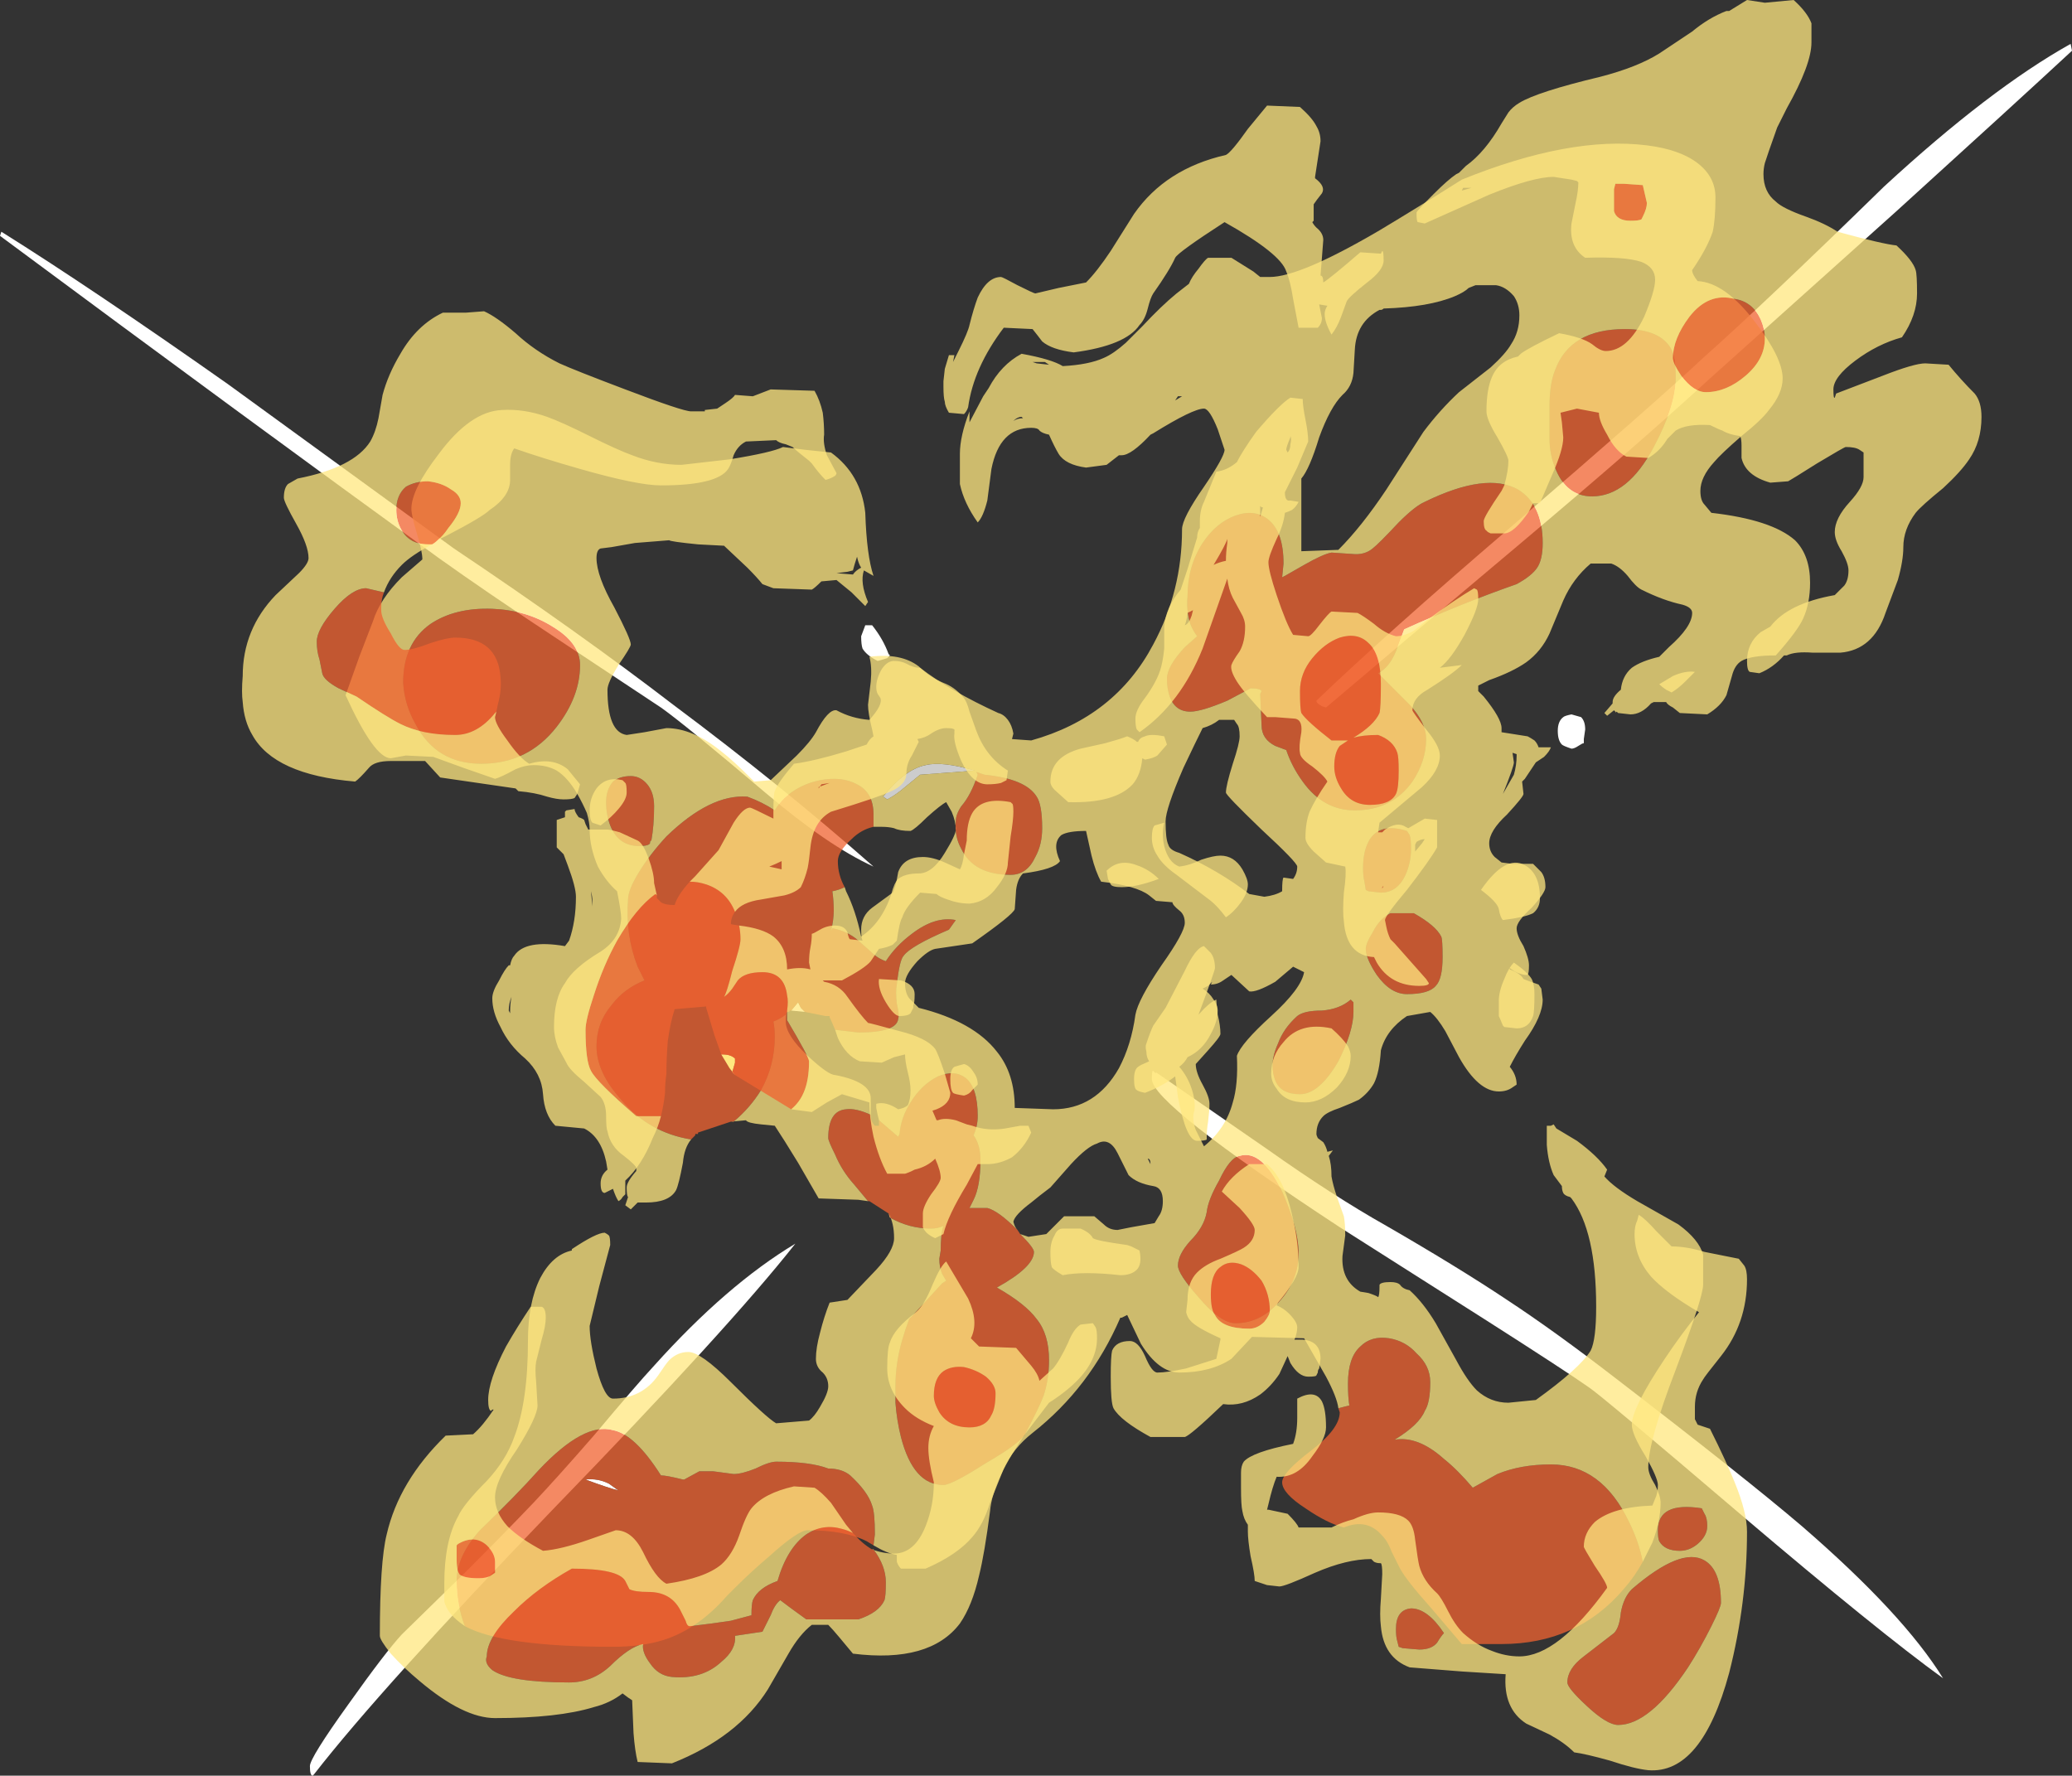 <?xml version="1.0" encoding="UTF-8" standalone="no"?>
<svg xmlns:ffdec="https://www.free-decompiler.com/flash" xmlns:xlink="http://www.w3.org/1999/xlink" ffdec:objectType="shape" height="64.75px" width="75.55px" xmlns="http://www.w3.org/2000/svg">
  <rect width="100%" height="100%" fill="#333333" stroke="none"/>
  <g transform="matrix(1.0, 0.0, 0.0, 1.0, 37.05, 42.45)">
    <path d="M25.3 -28.65 Q22.8 -26.35 18.35 -22.6 13.0 -18.1 11.3 -16.65 L11.15 -16.7 Q10.95 -16.8 10.95 -16.9 13.45 -19.3 18.0 -23.2 23.35 -27.8 25.05 -29.4 27.3 -31.4 31.65 -35.65 35.5 -39.2 38.45 -40.85 L38.5 -40.6 Q36.45 -38.7 32.1 -34.75 L25.3 -28.65 M5.0 -3.4 L5.1 -3.3 5.1 -3.35 9.15 -0.55 Q11.55 1.15 13.5 2.25 16.1 3.75 17.9 4.95 19.65 6.1 21.85 7.8 26.6 11.45 28.65 13.2 32.35 16.4 33.8 18.75 31.45 17.05 26.45 12.8 21.35 8.45 20.9 8.15 20.05 7.55 17.15 5.7 L11.8 2.3 Q4.95 -2.2 4.95 -3.1 4.95 -3.45 5.0 -3.4 M-37.0 -34.0 Q-33.65 -31.9 -28.75 -28.45 L-20.5 -22.45 Q-15.95 -19.4 -12.5 -16.75 -8.55 -13.8 -5.2 -10.85 -6.85 -11.6 -9.15 -13.55 -12.1 -16.05 -12.95 -16.65 L-16.95 -19.3 Q-19.3 -20.85 -21.05 -22.1 -27.95 -27.1 -37.05 -33.85 L-37.0 -34.0 M-13.2 7.35 Q-10.55 4.4 -8.05 2.9 -10.45 5.95 -16.9 12.6 -23.15 19.1 -25.6 22.25 L-25.65 22.3 Q-25.75 22.3 -25.75 21.95 -25.75 21.65 -24.35 19.7 -23.0 17.8 -22.4 17.15 L-20.05 14.85 Q-18.6 13.4 -17.6 12.35 -16.75 11.45 -15.4 9.9 -13.85 8.05 -13.2 7.35" fill="#ffffff" fill-rule="evenodd" stroke="none"/>
    <path d="M19.75 -15.8 Q19.75 -16.15 19.95 -16.3 20.0 -16.35 20.25 -16.4 L20.6 -16.3 Q20.75 -16.15 20.75 -15.85 L20.7 -15.5 20.7 -15.35 Q20.65 -15.35 20.5 -15.25 20.35 -15.15 20.25 -15.15 19.95 -15.25 19.9 -15.3 19.75 -15.45 19.75 -15.8 M-5.25 -19.65 Q-4.85 -19.15 -4.65 -18.6 L-4.6 -18.55 -4.7 -18.45 Q-4.85 -18.4 -5.05 -18.35 -5.45 -18.55 -5.6 -18.8 -5.65 -18.95 -5.65 -19.25 L-5.5 -19.65 -5.25 -19.65 M-7.7 -5.55 L-8.2 -5.6 -7.95 -5.9 -7.85 -5.7 -7.7 -5.55 M-14.85 11.65 L-14.5 11.9 Q-14.9 11.8 -15.7 11.5 -15.25 11.45 -14.85 11.65" fill="#ffffff" fill-rule="evenodd" stroke="none"/>
    <path d="M-1.5 -14.35 L-3.5 -14.2 -4.05 -13.75 Q-4.4 -13.45 -4.7 -13.3 L-4.85 -13.4 Q-4.05 -14.4 -3.3 -14.55 -2.7 -14.7 -1.5 -14.35" fill="#cccccc" fill-rule="evenodd" stroke="none"/>
    <path d="M22.85 14.5 Q22.55 15.05 22.15 15.5 20.45 17.5 17.7 17.5 L16.25 17.5 15.1 16.15 Q14.25 15.2 14.0 14.75 L13.7 14.15 Q13.55 13.75 13.35 13.55 12.8 12.9 11.95 13.25 11.35 13.1 10.55 12.55 9.7 12.0 9.7 11.6 9.7 11.25 10.75 10.45 11.8 9.65 11.8 9.05 L11.75 8.9 12.15 8.8 Q12.1 8.5 12.1 8.0 12.1 7.05 12.55 6.65 12.95 6.25 13.6 6.35 14.2 6.45 14.6 6.9 15.1 7.35 15.1 7.95 15.1 8.7 14.9 9.0 14.7 9.5 13.8 10.05 14.65 9.9 15.6 10.75 16.1 11.15 16.65 11.8 L17.55 11.3 Q18.4 10.95 19.5 10.95 21.35 10.95 22.35 13.05 22.7 13.75 22.85 14.5 M-5.2 13.9 L-5.45 13.75 Q-6.25 13.35 -7.6 13.35 -7.95 13.35 -9.0 14.3 -9.65 14.85 -10.2 15.4 L-10.55 15.75 Q-11.6 16.95 -12.85 17.35 -13.65 17.6 -14.7 17.6 -18.7 17.6 -20.1 16.85 -20.4 16.05 -20.4 15.2 -20.4 14.3 -19.55 13.35 -18.25 12.1 -17.4 11.15 -15.75 9.4 -14.7 9.7 -13.9 9.85 -12.95 11.35 -12.75 11.35 -12.15 11.5 L-12.1 11.5 -11.55 11.2 -11.05 11.2 -10.3 11.3 Q-10.0 11.3 -9.5 11.1 -9.0 10.85 -8.75 10.85 -7.5 10.85 -6.85 11.1 -6.35 11.1 -6.05 11.35 -5.4 11.95 -5.25 12.45 -5.15 12.7 -5.15 13.5 L-5.2 13.9 M-4.65 1.8 L-5.35 1.35 -5.4 1.35 -5.9 0.75 Q-6.35 0.25 -6.6 -0.35 -6.85 -0.85 -6.85 -0.95 -6.85 -1.95 -6.2 -2.0 -5.85 -2.05 -5.3 -1.8 -5.3 -1.55 -5.15 -1.4 L-5.0 -1.4 -5.0 -1.6 -4.3 -1.0 -4.25 -1.1 Q-4.2 -1.7 -3.85 -2.25 -3.45 -2.9 -2.85 -3.2 -2.25 -3.45 -1.85 -3.15 -1.4 -2.8 -1.4 -1.75 -1.4 -1.4 -1.55 -1.05 -1.3 -0.7 -1.3 -0.15 -1.3 0.8 -1.55 1.3 L-1.7 1.6 -1.05 1.6 Q-0.65 1.7 0.05 2.4 L0.15 2.55 Q0.65 3.05 0.65 3.2 0.65 3.75 -0.7 4.5 0.35 5.1 0.75 5.65 1.2 6.2 1.2 7.15 1.2 7.85 1.0 8.45 0.85 8.85 0.35 9.8 0.2 10.15 -1.1 10.9 -2.35 11.7 -2.65 11.7 -3.75 11.7 -4.2 9.95 -4.35 9.35 -4.4 8.7 L-4.4 8.1 Q-4.4 7.25 -4.15 6.4 -4.05 6.05 -3.9 5.65 L-3.8 5.55 -2.7 4.35 -2.55 4.25 -2.7 4.0 Q-2.8 3.75 -2.8 3.45 L-2.75 3.15 Q-2.75 2.55 -2.65 2.25 -2.85 2.35 -3.1 2.35 -3.9 2.35 -4.6 1.95 L-4.65 1.8 M-10.4 -1.55 L-11.6 -1.15 -11.6 -1.1 -11.7 -1.1 -11.7 -1.05 -11.85 -0.9 Q-13.4 -1.15 -14.4 -2.35 -15.3 -3.35 -15.3 -4.3 -15.3 -5.15 -14.75 -5.8 -14.3 -6.4 -13.55 -6.7 L-13.8 -7.2 Q-14.25 -8.35 -14.15 -9.65 -14.15 -10.0 -13.75 -10.65 -13.35 -11.3 -12.75 -11.95 -11.15 -13.5 -9.8 -13.4 -9.25 -13.2 -8.8 -12.9 -8.65 -13.15 -8.45 -13.35 -7.9 -13.85 -7.15 -14.0 -6.35 -14.15 -5.8 -13.85 -5.2 -13.55 -5.2 -12.75 L-5.2 -12.3 Q-5.65 -12.2 -6.0 -11.85 -6.5 -11.4 -6.5 -11.05 -6.5 -10.55 -6.25 -10.1 -6.45 -10.0 -6.7 -9.95 -6.65 -9.6 -6.65 -9.25 -6.65 -8.9 -6.75 -8.5 L-6.7 -8.6 Q-6.15 -8.5 -5.75 -8.15 L-5.3 -7.75 Q-5.05 -7.5 -4.75 -7.4 -4.4 -7.95 -3.8 -8.4 -2.95 -9.05 -2.2 -8.9 L-2.45 -8.55 Q-3.85 -7.95 -4.1 -7.6 -4.25 -7.45 -4.35 -6.55 -4.4 -6.3 -4.35 -5.85 -4.25 -5.45 -4.3 -5.3 -4.35 -4.8 -5.75 -4.8 L-6.6 -4.9 -6.75 -5.25 -6.8 -5.35 -6.8 -5.4 -6.95 -5.4 -7.7 -5.55 -7.85 -5.7 -7.95 -5.9 -8.2 -5.6 -8.25 -5.6 Q-8.25 -5.55 -8.35 -5.55 L-8.4 -5.45 Q-8.6 -5.3 -8.85 -5.2 -8.8 -4.95 -8.8 -4.65 -8.8 -3.6 -9.3 -2.7 -9.7 -2.05 -10.3 -1.55 L-10.4 -1.55 M24.05 -28.65 Q24.05 -27.65 23.25 -26.15 22.3 -24.35 21.0 -24.35 20.05 -24.35 19.65 -25.4 19.45 -25.9 19.45 -26.45 L19.45 -27.65 Q19.45 -28.45 19.65 -28.95 20.2 -30.45 22.2 -30.45 23.5 -30.45 23.9 -29.7 24.05 -29.4 24.05 -28.65 M19.0 -21.75 Q18.8 -21.45 18.25 -21.15 16.25 -20.45 14.15 -19.5 L13.85 -18.7 Q13.6 -18.1 13.2 -17.9 L14.35 -16.75 Q14.95 -16.1 14.95 -15.5 14.95 -14.7 14.45 -13.95 13.7 -12.9 12.35 -12.9 11.2 -12.9 10.45 -13.95 10.05 -14.5 9.85 -15.1 L9.45 -15.25 Q8.95 -15.5 8.95 -16.0 L8.9 -17.15 8.95 -17.25 Q8.9 -17.35 8.55 -17.35 L7.7 -16.9 Q6.75 -16.5 6.35 -16.5 5.8 -16.5 5.6 -17.05 5.5 -17.35 5.5 -17.7 5.5 -18.15 6.15 -18.85 L6.6 -19.25 Q6.45 -19.45 6.35 -19.7 6.2 -20.2 6.25 -20.7 6.25 -21.8 6.8 -22.65 7.3 -23.4 8.0 -23.65 8.7 -23.9 9.2 -23.5 9.75 -23.05 9.75 -21.9 L9.7 -21.4 9.8 -21.45 10.5 -21.85 Q11.2 -22.25 11.5 -22.3 L12.25 -22.25 Q12.7 -22.2 13.0 -22.45 13.2 -22.6 13.95 -23.4 14.55 -24.0 14.9 -24.15 17.15 -25.25 18.3 -24.6 19.2 -24.05 19.2 -22.65 19.2 -22.05 19.0 -21.75 M0.95 -12.25 Q0.95 -11.65 0.7 -11.2 0.4 -10.55 -0.2 -10.55 -1.55 -10.55 -2.0 -11.5 -2.25 -11.95 -2.2 -12.5 -2.2 -12.75 -2.0 -13.05 -1.65 -13.45 -1.4 -14.2 L-1.45 -14.3 -1.15 -14.2 Q0.35 -14.05 0.75 -13.4 0.95 -13.1 0.95 -12.25 M9.55 -4.4 Q9.75 -4.95 10.25 -5.4 10.5 -5.6 11.15 -5.6 11.8 -5.65 12.2 -6.0 L12.3 -5.9 Q12.3 -5.85 12.3 -5.55 12.3 -4.85 11.75 -3.75 11.05 -2.55 10.35 -2.55 9.65 -2.55 9.45 -3.05 9.35 -3.3 9.35 -3.6 9.35 -3.95 9.55 -4.4 M12.9 -11.85 Q13.3 -12.45 14.25 -12.15 L14.35 -12.0 Q14.4 -11.85 14.4 -11.5 14.4 -11.0 14.2 -10.55 13.9 -9.9 13.3 -9.9 L12.85 -9.95 12.75 -10.0 12.7 -10.3 Q12.65 -10.5 12.65 -10.8 12.65 -11.45 12.9 -11.85 M13.0 -8.45 Q13.25 -8.95 13.65 -9.15 L14.5 -9.15 Q15.3 -8.7 15.5 -8.3 15.55 -8.2 15.55 -7.55 15.55 -6.75 15.3 -6.5 15.05 -6.2 14.25 -6.2 13.65 -6.2 13.15 -6.9 12.75 -7.5 12.75 -7.85 12.75 -8.05 13.0 -8.45 M10.3 3.25 Q10.3 4.2 9.65 4.95 8.95 5.8 8.0 5.8 7.45 5.8 6.65 4.85 5.9 4.0 5.9 3.7 5.9 3.3 6.35 2.8 6.85 2.3 6.95 1.75 7.0 1.3 7.4 0.6 7.8 -0.25 8.15 -0.3 8.95 -0.55 9.7 1.0 10.3 2.35 10.3 3.25 M-22.35 -17.55 Q-22.35 -19.0 -21.35 -19.7 -20.45 -20.3 -19.1 -20.25 -17.85 -20.2 -16.9 -19.6 -15.9 -19.0 -15.9 -18.2 -15.9 -17.05 -16.75 -15.95 -17.8 -14.6 -19.5 -14.6 -21.15 -14.6 -21.9 -16.05 -22.3 -16.75 -22.35 -17.55 M-13.2 -13.05 Q-13.2 -12.35 -13.3 -11.8 -13.35 -11.8 -13.35 -11.7 -13.4 -11.6 -13.75 -11.6 -14.5 -11.6 -14.8 -12.35 -14.95 -12.75 -14.95 -13.2 -14.95 -13.65 -14.7 -13.95 -14.45 -14.15 -14.05 -14.15 -13.7 -14.15 -13.45 -13.85 -13.2 -13.55 -13.2 -13.05 M-14.85 11.65 Q-15.25 11.45 -15.7 11.5 -14.9 11.8 -14.5 11.9 L-14.85 11.65" fill="#f06230" fill-opacity="0.753" fill-rule="evenodd" stroke="none"/>
    <path d="M-11.85 -0.9 Q-12.1 -0.6 -12.15 -0.05 -12.3 0.75 -12.4 0.95 -12.65 1.4 -13.5 1.4 L-13.8 1.4 -14.05 1.65 -14.25 1.5 -14.15 1.2 Q-14.2 1.15 -14.2 0.85 -14.2 0.65 -13.85 0.25 L-13.85 0.15 Q-13.85 0.05 -14.3 -0.3 -14.8 -0.65 -14.9 -1.2 -14.95 -1.3 -14.95 -1.75 -14.95 -2.2 -15.15 -2.45 L-15.75 -3.0 Q-16.3 -3.45 -16.4 -3.7 L-16.7 -4.25 Q-16.85 -4.65 -16.85 -5.0 -16.85 -6.05 -16.45 -6.6 -16.15 -7.15 -15.15 -7.75 -14.45 -8.2 -14.4 -8.95 -14.4 -9.2 -14.55 -9.95 -14.95 -10.3 -15.25 -10.85 -15.55 -11.55 -15.55 -12.2 -15.55 -12.45 -15.65 -12.8 -15.8 -13.15 -16.0 -13.5 -16.35 -14.1 -16.75 -14.35 -17.1 -14.55 -17.6 -14.55 -17.9 -14.55 -18.25 -14.4 -18.8 -14.1 -19.0 -14.05 L-20.15 -14.45 -21.25 -14.85 -22.25 -14.9 -22.8 -14.8 Q-23.4 -14.8 -24.45 -17.1 L-23.95 -18.5 -23.45 -19.8 Q-23.2 -20.6 -22.4 -21.4 L-21.65 -22.05 Q-21.65 -22.35 -21.85 -23.0 -22.05 -23.65 -22.05 -23.9 -22.05 -24.6 -21.05 -25.9 -19.9 -27.45 -18.75 -27.5 -17.95 -27.55 -17.1 -27.25 -16.55 -27.05 -15.55 -26.55 -14.55 -26.05 -14.0 -25.85 -13.1 -25.5 -12.2 -25.5 L-10.45 -25.7 Q-8.9 -25.95 -8.5 -26.15 L-7.7 -26.05 -6.75 -25.95 Q-5.65 -25.15 -5.5 -23.75 -5.45 -22.2 -5.2 -21.45 L-5.55 -21.65 Q-5.7 -21.2 -5.4 -20.5 L-5.5 -20.35 -6.0 -20.85 -6.55 -21.3 -7.1 -21.25 Q-7.35 -21.0 -7.45 -20.95 L-8.85 -21.0 -9.25 -21.15 Q-9.45 -21.4 -9.8 -21.75 L-10.65 -22.55 -11.6 -22.6 Q-12.6 -22.7 -12.65 -22.75 L-13.9 -22.65 -14.75 -22.5 -15.15 -22.45 Q-15.3 -22.4 -15.3 -22.1 -15.3 -21.45 -14.65 -20.3 -14.05 -19.15 -14.05 -18.95 -14.05 -18.85 -14.5 -18.2 -14.9 -17.55 -14.9 -17.3 -14.9 -15.75 -14.2 -15.65 L-13.55 -15.75 -12.75 -15.9 Q-11.8 -15.9 -10.75 -15.05 -10.35 -14.75 -9.55 -13.95 L-8.95 -14.0 -8.0 -14.9 Q-7.5 -15.4 -7.3 -15.75 -6.85 -16.6 -6.55 -16.55 -6.0 -16.25 -5.35 -16.2 -4.85 -16.75 -4.95 -17.0 L-5.05 -17.15 Q-5.1 -17.25 -5.1 -17.4 -5.1 -17.7 -4.9 -18.05 -4.7 -18.35 -4.45 -18.35 -4.2 -18.35 -4.0 -18.25 -3.75 -18.1 -3.5 -18.1 -2.4 -17.25 -0.65 -16.45 -0.45 -16.4 -0.3 -16.2 -0.15 -16.0 -0.1 -15.7 L-0.15 -15.5 0.55 -15.45 Q3.6 -16.3 5.0 -18.95 6.05 -20.9 6.05 -23.15 6.05 -23.55 6.85 -24.7 7.6 -25.8 7.6 -26.05 L7.35 -26.8 Q7.05 -27.55 6.85 -27.55 6.45 -27.55 5.0 -26.65 L4.9 -26.6 Q4.2 -25.85 3.85 -25.85 L3.75 -25.85 3.3 -25.5 2.55 -25.4 Q1.8 -25.5 1.55 -25.9 1.4 -26.15 1.2 -26.6 0.95 -26.65 0.85 -26.75 0.8 -26.85 0.55 -26.85 -0.6 -26.85 -0.9 -25.35 L-1.05 -24.2 Q-1.2 -23.6 -1.4 -23.4 -1.9 -24.1 -2.05 -24.8 -2.05 -25.0 -2.05 -25.9 -2.05 -26.55 -1.7 -27.45 L-1.7 -27.05 -1.2 -28.0 -1.0 -28.3 Q-0.55 -29.15 0.2 -29.55 1.3 -29.35 1.7 -29.1 2.65 -29.15 3.2 -29.4 3.55 -29.55 4.0 -29.95 L4.6 -30.55 Q5.3 -31.3 5.85 -31.75 L6.3 -32.1 Q6.4 -32.35 6.65 -32.65 6.9 -33.0 7.0 -33.05 L7.85 -33.05 8.65 -32.55 8.9 -32.35 9.25 -32.35 Q10.35 -32.35 13.25 -34.05 14.75 -34.95 16.25 -35.9 20.2 -37.5 23.0 -37.15 24.2 -37.0 24.85 -36.5 25.5 -36.0 25.5 -35.25 25.5 -34.45 25.4 -34.0 25.2 -33.4 24.65 -32.6 24.65 -32.45 24.85 -32.2 25.85 -32.15 26.95 -30.7 27.95 -29.4 27.95 -28.65 27.95 -28.1 27.45 -27.5 27.2 -27.15 26.45 -26.55 25.7 -25.9 25.45 -25.6 24.95 -25.05 24.95 -24.55 24.95 -24.2 25.1 -24.05 L25.35 -23.75 Q27.55 -23.5 28.4 -22.75 28.95 -22.2 28.95 -21.2 28.95 -20.45 28.7 -19.9 28.5 -19.45 27.7 -18.55 26.8 -18.55 26.45 -18.35 26.2 -18.2 26.1 -17.8 L25.9 -17.1 Q25.7 -16.7 25.2 -16.4 L24.2 -16.45 23.95 -16.65 Q23.75 -16.75 23.7 -16.85 L23.25 -16.85 23.15 -16.8 Q22.8 -16.4 22.4 -16.4 L21.95 -16.45 21.9 -16.5 Q21.85 -16.45 21.85 -16.5 L21.8 -16.55 21.55 -16.35 21.45 -16.45 21.75 -16.8 21.75 -16.85 Q21.75 -17.05 22.05 -17.3 22.1 -17.8 22.45 -18.1 22.8 -18.35 23.45 -18.5 L23.8 -18.85 Q24.65 -19.6 24.65 -20.1 24.65 -20.3 24.3 -20.4 23.6 -20.55 22.8 -20.95 22.6 -21.05 22.3 -21.45 22.0 -21.8 21.7 -21.9 L20.95 -21.9 Q20.3 -21.35 19.95 -20.55 L19.45 -19.35 Q19.15 -18.7 18.6 -18.3 18.1 -17.95 17.25 -17.65 L16.85 -17.45 16.85 -17.25 17.05 -17.05 Q17.7 -16.25 17.7 -15.9 L17.7 -15.75 18.65 -15.6 Q18.75 -15.55 18.9 -15.45 19.0 -15.35 19.05 -15.2 L19.5 -15.2 Q19.45 -15.05 19.25 -14.85 L18.95 -14.65 18.55 -14.05 18.45 -13.95 18.5 -13.5 Q18.5 -13.4 17.9 -12.75 17.25 -12.15 17.25 -11.7 17.25 -11.4 17.45 -11.2 L17.7 -11.0 18.1 -10.95 18.85 -10.95 19.15 -10.65 Q19.3 -10.45 19.3 -10.1 19.3 -9.9 18.8 -9.35 18.25 -8.85 18.25 -8.6 18.25 -8.35 18.5 -7.95 18.7 -7.5 18.7 -7.25 18.7 -6.95 18.65 -6.9 L18.55 -6.9 Q18.25 -6.95 18.0 -7.15 L18.0 -7.1 Q18.4 -6.95 18.5 -6.75 18.75 -6.65 19.05 -6.55 L19.15 -6.4 19.2 -6.0 Q19.2 -5.4 18.55 -4.5 18.2 -3.95 18.0 -3.55 18.25 -3.25 18.25 -2.9 L18.1 -2.8 Q17.9 -2.65 17.6 -2.65 16.85 -2.65 16.15 -3.9 L15.65 -4.85 Q15.35 -5.35 15.1 -5.55 L14.25 -5.4 Q13.5 -4.9 13.3 -4.15 13.25 -3.35 13.05 -2.95 12.85 -2.6 12.5 -2.35 12.3 -2.25 11.8 -2.05 11.35 -1.9 11.2 -1.75 10.95 -1.5 10.95 -1.1 10.95 -1.05 11.0 -0.95 L11.2 -0.8 Q11.3 -0.65 11.35 -0.45 L11.55 -0.5 11.4 -0.3 Q11.5 0.0 11.5 0.45 11.55 0.75 11.7 1.2 L11.95 1.9 Q12.0 2.15 12.0 2.6 L11.9 3.35 Q11.85 4.25 12.55 4.65 L12.85 4.7 Q13.15 4.8 13.2 4.85 13.25 4.8 13.25 4.45 L13.25 4.4 Q13.3 4.3 13.65 4.3 13.9 4.3 14.0 4.4 14.1 4.55 14.35 4.6 14.85 5.05 15.3 5.8 L16.05 7.15 Q16.45 7.9 16.8 8.25 17.3 8.7 17.95 8.7 L18.95 8.6 Q20.55 7.45 20.95 6.8 21.15 6.4 21.15 5.2 21.15 2.45 20.25 1.25 L20.2 1.2 Q20.0 1.15 19.95 1.05 19.9 0.95 19.9 0.8 L19.6 0.4 Q19.4 -0.05 19.35 -0.7 L19.35 -1.4 19.5 -1.4 19.6 -1.45 19.7 -1.3 20.45 -0.85 Q21.2 -0.3 21.55 0.2 L21.45 0.45 Q21.8 0.85 22.65 1.35 L24.15 2.2 Q24.9 2.75 25.05 3.3 25.05 3.4 25.05 4.4 25.05 4.85 24.05 7.5 23.05 10.1 23.05 11.05 23.05 11.3 23.3 11.7 23.5 12.1 23.5 12.35 23.5 13.0 23.2 13.8 L22.85 14.5 Q22.7 13.75 22.35 13.05 21.35 10.95 19.5 10.95 18.4 10.95 17.55 11.3 L16.65 11.8 Q16.1 11.15 15.6 10.75 14.65 9.9 13.8 10.05 14.7 9.5 14.9 9.0 15.1 8.7 15.1 7.95 15.1 7.35 14.6 6.9 14.2 6.45 13.6 6.35 12.95 6.25 12.55 6.65 12.1 7.05 12.1 8.0 12.1 8.5 12.15 8.8 L11.75 8.9 Q11.7 8.5 11.3 7.75 L10.5 6.35 8.6 6.3 7.85 7.1 Q7.1 7.6 5.95 7.6 5.2 7.6 4.55 6.55 L4.05 5.5 3.85 5.6 3.8 5.6 Q2.7 8.15 0.6 9.8 -0.1 10.35 -0.45 11.1 L-0.95 12.35 Q-1.2 13.15 -1.6 13.6 -2.15 14.25 -3.3 14.75 L-4.2 14.75 Q-4.3 14.65 -4.35 14.5 L-4.35 14.25 Q-4.7 14.2 -5.2 13.9 L-5.15 13.5 Q-5.15 12.7 -5.25 12.45 -5.4 11.95 -6.05 11.35 -6.35 11.1 -6.85 11.1 -7.5 10.85 -8.75 10.85 -9.0 10.85 -9.5 11.1 -10.0 11.3 -10.3 11.3 L-11.05 11.2 -11.55 11.2 -12.1 11.5 -12.15 11.5 Q-12.75 11.35 -12.95 11.35 -13.9 9.85 -14.7 9.7 -15.75 9.4 -17.4 11.15 -18.25 12.1 -19.55 13.35 -20.4 14.3 -20.4 15.2 -20.4 16.05 -20.1 16.85 L-20.3 16.7 Q-20.75 16.35 -20.85 15.95 L-20.85 15.3 Q-20.85 13.75 -20.35 12.85 -20.15 12.4 -19.3 11.55 -18.6 10.8 -18.3 9.95 -17.8 8.65 -17.8 6.45 -17.8 5.05 -17.35 4.15 -16.9 3.3 -16.2 3.15 L-16.2 3.1 Q-15.3 2.5 -15.0 2.5 -14.9 2.55 -14.85 2.6 -14.8 2.65 -14.8 2.95 L-15.2 4.45 -15.55 5.9 Q-15.55 6.45 -15.3 7.45 -15.0 8.55 -14.7 8.55 -13.65 8.55 -13.05 7.7 -12.75 7.25 -12.65 7.15 -12.35 6.85 -11.95 6.85 -11.5 6.85 -10.4 7.95 -9.1 9.25 -8.75 9.45 L-7.55 9.35 Q-7.35 9.2 -7.15 8.85 -6.85 8.35 -6.85 8.1 -6.85 7.8 -7.05 7.6 -7.3 7.4 -7.3 7.1 -7.3 6.7 -7.15 6.15 -7.0 5.55 -6.8 5.05 L-6.15 4.95 -5.1 3.85 Q-4.45 3.15 -4.45 2.7 -4.45 2.15 -4.65 1.8 L-4.6 1.95 Q-3.9 2.35 -3.1 2.35 -2.85 2.35 -2.65 2.25 -2.75 2.55 -2.75 3.15 L-2.8 3.45 Q-2.8 3.75 -2.7 4.0 L-2.55 4.25 -2.7 4.35 -3.8 5.55 -3.9 5.65 Q-4.05 6.05 -4.15 6.4 -4.4 7.25 -4.4 8.1 L-4.4 8.7 Q-4.35 9.35 -4.2 9.95 -3.75 11.7 -2.65 11.7 -2.35 11.7 -1.1 10.9 0.2 10.15 0.35 9.8 0.85 8.85 1.0 8.45 1.2 7.85 1.2 7.15 1.2 6.2 0.75 5.65 0.35 5.1 -0.7 4.5 0.65 3.75 0.65 3.2 0.65 3.05 0.15 2.55 0.3 2.6 0.45 2.65 L1.1 2.55 1.75 1.9 2.85 1.9 3.2 2.2 Q3.4 2.4 3.7 2.4 L4.2 2.3 5.05 2.15 5.2 1.9 Q5.35 1.7 5.35 1.35 5.35 0.85 5.0 0.8 4.4 0.7 4.1 0.4 L3.7 -0.4 Q3.4 -1.0 2.95 -0.75 2.6 -0.65 2.0 0.0 L1.25 0.85 Q0.85 1.15 0.55 1.4 -0.05 1.85 -0.1 2.1 -0.05 2.3 0.05 2.4 -0.65 1.7 -1.05 1.6 L-1.7 1.6 -1.55 1.3 Q-1.3 0.8 -1.3 -0.15 -1.3 -0.7 -1.55 -1.05 -1.4 -1.4 -1.4 -1.75 -1.4 -2.8 -1.85 -3.15 -2.25 -3.45 -2.85 -3.2 -3.45 -2.9 -3.85 -2.25 -4.2 -1.7 -4.25 -1.1 L-4.3 -1.0 -5.0 -1.6 -5.05 -1.8 -5.1 -2.05 -5.1 -2.2 Q-4.75 -2.3 -4.3 -2.0 -4.05 -2.05 -3.95 -2.15 -3.85 -2.35 -3.85 -2.7 -3.85 -2.95 -3.95 -3.35 -4.05 -3.75 -4.05 -4.0 L-4.45 -3.9 -4.9 -3.7 -5.7 -3.75 Q-6.2 -3.95 -6.5 -4.6 L-6.6 -4.9 -5.75 -4.8 Q-4.35 -4.8 -4.3 -5.3 -4.25 -5.45 -4.35 -5.85 -4.4 -6.3 -4.35 -6.55 -4.25 -7.45 -4.1 -7.6 -3.85 -7.95 -2.45 -8.55 L-2.2 -8.9 Q-2.95 -9.05 -3.8 -8.4 -4.4 -7.95 -4.75 -7.4 -5.05 -7.5 -5.3 -7.75 L-5.75 -8.15 Q-6.15 -8.5 -6.7 -8.6 L-6.75 -8.5 Q-6.65 -8.9 -6.65 -9.25 -6.65 -9.6 -6.7 -9.95 -6.45 -10.0 -6.25 -10.1 L-6.2 -9.95 Q-5.85 -9.25 -5.65 -8.3 -4.9 -8.8 -4.55 -9.85 -4.45 -10.25 -4.3 -10.4 -4.05 -10.6 -3.55 -10.6 -3.05 -10.6 -2.6 -11.35 -2.2 -12.0 -2.2 -12.2 -2.2 -12.5 -2.35 -12.85 L-2.55 -13.2 Q-2.75 -13.1 -3.25 -12.65 -3.7 -12.2 -3.85 -12.15 -4.25 -12.15 -4.45 -12.25 -4.65 -12.3 -4.9 -12.3 L-5.2 -12.3 -5.2 -12.75 Q-5.2 -13.55 -5.8 -13.85 -6.35 -14.15 -7.15 -14.0 -7.9 -13.85 -8.45 -13.35 -8.65 -13.15 -8.8 -12.9 -9.25 -13.2 -9.8 -13.4 -11.15 -13.5 -12.75 -11.95 -13.35 -11.3 -13.75 -10.65 -14.15 -10.0 -14.15 -9.65 -14.25 -8.35 -13.8 -7.2 L-13.55 -6.7 Q-14.3 -6.4 -14.75 -5.8 -15.3 -5.15 -15.3 -4.3 -15.3 -3.35 -14.4 -2.35 -13.4 -1.15 -11.85 -0.9 M-5.4 1.35 L-5.75 1.3 -7.2 1.25 -7.95 -0.05 Q-8.5 -0.95 -8.8 -1.4 L-9.3 -1.45 Q-9.8 -1.5 -9.85 -1.6 L-10.4 -1.55 -10.3 -1.55 Q-9.7 -2.05 -9.3 -2.7 -8.8 -3.6 -8.8 -4.65 -8.8 -4.95 -8.85 -5.2 -8.6 -5.3 -8.4 -5.45 L-8.35 -5.55 Q-8.4 -5.5 -8.4 -5.2 -8.4 -4.7 -7.6 -3.95 -6.85 -3.25 -6.6 -3.25 -5.3 -3.0 -5.3 -2.4 L-5.3 -1.8 Q-5.85 -2.05 -6.2 -2.0 -6.85 -1.95 -6.85 -0.95 -6.85 -0.85 -6.6 -0.35 -6.35 0.25 -5.9 0.75 L-5.4 1.35 M24.05 -28.65 Q24.05 -29.4 23.9 -29.7 23.5 -30.45 22.2 -30.45 20.2 -30.45 19.65 -28.95 19.45 -28.45 19.45 -27.65 L19.45 -26.45 Q19.45 -25.9 19.65 -25.4 20.05 -24.35 21.0 -24.35 22.3 -24.35 23.25 -26.15 24.05 -27.65 24.05 -28.65 M0.75 -29.2 L1.2 -29.15 1.05 -29.25 0.6 -29.25 0.75 -29.2 M16.5 -31.95 Q16.35 -31.8 16.0 -31.65 15.05 -31.25 13.4 -31.2 13.35 -31.15 13.3 -31.15 L13.25 -31.15 Q12.4 -30.7 12.35 -29.7 L12.3 -28.85 Q12.25 -28.35 11.9 -28.05 11.45 -27.6 11.05 -26.5 10.7 -25.35 10.4 -25.0 L10.4 -22.35 11.75 -22.4 Q12.6 -23.25 13.5 -24.6 L14.85 -26.7 Q15.45 -27.5 16.15 -28.15 L17.3 -29.05 Q17.85 -29.55 18.05 -29.9 18.35 -30.35 18.35 -30.95 18.35 -31.35 18.15 -31.65 17.85 -32.0 17.5 -32.05 L16.75 -32.05 16.5 -31.95 M19.0 -21.75 Q19.2 -22.05 19.2 -22.65 19.2 -24.05 18.3 -24.6 17.15 -25.25 14.9 -24.15 14.55 -24.0 13.95 -23.4 13.2 -22.6 13.0 -22.45 12.7 -22.2 12.25 -22.25 L11.5 -22.3 Q11.2 -22.25 10.5 -21.85 L9.8 -21.45 9.7 -21.4 9.75 -21.9 Q9.75 -23.05 9.2 -23.5 8.7 -23.9 8.0 -23.65 7.3 -23.4 6.8 -22.65 6.25 -21.8 6.25 -20.7 6.2 -20.2 6.35 -19.7 6.45 -19.45 6.6 -19.25 L6.15 -18.85 Q5.5 -18.15 5.5 -17.7 5.5 -17.35 5.6 -17.05 5.8 -16.5 6.35 -16.5 6.75 -16.5 7.7 -16.9 L8.55 -17.35 Q8.9 -17.35 8.95 -17.25 L8.9 -17.15 8.95 -16.0 Q8.95 -15.5 9.45 -15.25 L9.85 -15.1 Q10.05 -14.5 10.45 -13.95 11.2 -12.9 12.35 -12.9 13.7 -12.9 14.45 -13.95 14.95 -14.7 14.95 -15.5 14.95 -16.1 14.35 -16.75 L13.2 -17.9 Q13.6 -18.1 13.85 -18.7 L14.15 -19.5 Q16.25 -20.45 18.25 -21.15 18.8 -21.45 19.0 -21.75 M18.3 -19.2 L18.3 -19.2 M18.15 -14.65 Q18.15 -14.5 17.75 -13.5 L18.15 -14.2 Q18.25 -14.55 18.25 -14.9 L18.25 -14.95 18.1 -15.0 18.15 -14.65 M5.9 -28.0 L5.8 -27.85 6.05 -28.0 5.9 -28.0 M0.2 -27.25 Q0.05 -27.25 -0.1 -27.1 0.05 -27.2 0.25 -27.2 L0.2 -27.25 M7.4 -16.2 Q7.15 -16.0 6.8 -15.9 6.55 -15.4 6.1 -14.45 5.45 -12.95 5.45 -12.5 5.45 -11.85 5.55 -11.65 5.6 -11.45 5.95 -11.35 7.4 -10.7 8.5 -9.85 L9.05 -9.75 Q9.45 -9.8 9.7 -9.95 9.7 -10.4 9.75 -10.45 L10.1 -10.4 Q10.25 -10.6 10.25 -10.85 10.25 -11.0 8.95 -12.2 7.65 -13.45 7.65 -13.55 7.65 -13.8 7.9 -14.6 8.15 -15.35 8.15 -15.6 8.15 -15.95 8.05 -16.05 L7.95 -16.2 7.4 -16.2 M5.95 -9.25 Q5.7 -9.45 5.7 -9.55 L5.1 -9.6 4.85 -9.8 Q4.4 -10.15 3.1 -10.3 2.9 -10.65 2.75 -11.25 L2.55 -12.15 Q1.9 -12.15 1.65 -12.0 1.3 -11.7 1.6 -11.05 1.4 -10.75 0.25 -10.6 0.05 -10.4 0.0 -10.0 L-0.05 -9.3 Q-0.1 -9.1 -1.6 -8.05 L-2.95 -7.85 Q-3.2 -7.8 -3.6 -7.4 -4.05 -6.9 -4.05 -6.6 -4.05 -6.25 -3.9 -6.05 L-3.55 -5.7 Q-1.55 -5.2 -0.7 -4.1 -0.05 -3.3 -0.05 -2.05 L1.35 -2.0 Q2.9 -2.0 3.75 -3.5 4.2 -4.35 4.35 -5.45 4.45 -6.0 5.3 -7.25 6.15 -8.45 6.15 -8.8 6.15 -9.1 5.95 -9.25 M9.55 -4.4 Q9.35 -3.95 9.35 -3.6 9.35 -3.3 9.45 -3.05 9.65 -2.55 10.35 -2.55 11.05 -2.55 11.75 -3.75 12.3 -4.85 12.3 -5.55 12.3 -5.85 12.3 -5.9 L12.2 -6.0 Q11.8 -5.65 11.15 -5.6 10.5 -5.6 10.25 -5.4 9.75 -4.95 9.55 -4.4 M0.95 -12.25 Q0.95 -13.1 0.75 -13.4 0.35 -14.05 -1.15 -14.2 L-1.45 -14.3 -1.4 -14.2 Q-1.65 -13.45 -2.0 -13.05 -2.2 -12.75 -2.2 -12.5 -2.25 -11.95 -2.0 -11.5 -1.55 -10.55 -0.2 -10.55 0.4 -10.55 0.7 -11.2 0.95 -11.65 0.95 -12.25 M10.5 -7.0 Q10.3 -7.1 10.1 -7.2 L9.45 -6.65 Q8.75 -6.25 8.5 -6.3 L7.85 -6.9 7.55 -6.7 Q7.35 -6.55 7.1 -6.55 L7.15 -6.65 7.0 -6.5 6.8 -6.4 Q7.05 -6.25 7.2 -6.0 7.35 -5.8 7.35 -5.6 7.35 -5.2 7.1 -4.75 6.8 -4.15 6.25 -3.9 6.15 -3.7 5.95 -3.55 6.25 -3.2 6.4 -2.75 6.55 -2.3 6.5 -1.95 6.4 -1.65 6.55 -1.25 L6.85 -0.65 Q7.65 -1.3 7.9 -2.25 8.1 -2.9 8.05 -3.95 8.2 -4.4 9.3 -5.4 10.4 -6.4 10.5 -7.0 M13.0 -8.45 Q12.75 -8.05 12.75 -7.85 12.75 -7.5 13.15 -6.9 13.65 -6.2 14.25 -6.2 15.05 -6.2 15.3 -6.5 15.55 -6.75 15.55 -7.55 15.55 -8.2 15.5 -8.3 15.3 -8.7 14.5 -9.15 L13.65 -9.15 Q13.25 -8.95 13.0 -8.45 M12.9 -11.85 Q12.65 -11.45 12.65 -10.8 12.65 -10.5 12.7 -10.3 L12.75 -10.0 12.85 -9.95 13.3 -9.9 Q13.9 -9.9 14.2 -10.55 14.4 -11.0 14.4 -11.5 14.4 -11.85 14.35 -12.0 L14.25 -12.15 Q13.3 -12.45 12.9 -11.85 M10.3 3.25 Q10.3 2.35 9.7 1.0 8.95 -0.55 8.15 -0.3 7.8 -0.25 7.4 0.6 7.0 1.3 6.95 1.75 6.85 2.3 6.35 2.8 5.9 3.3 5.9 3.7 5.9 4.0 6.65 4.85 7.45 5.8 8.0 5.8 8.95 5.8 9.65 4.95 10.3 4.2 10.3 3.25 M4.8 -0.2 L4.9 0.0 Q4.9 -0.2 4.8 -0.2 M-5.95 -21.5 Q-5.85 -21.65 -5.65 -21.75 -5.75 -21.9 -5.8 -22.15 -5.9 -21.85 -5.95 -21.65 L-6.15 -21.6 -6.55 -21.55 -5.95 -21.5 M-1.5 -14.35 Q-2.7 -14.7 -3.3 -14.55 -4.05 -14.4 -4.85 -13.4 L-4.7 -13.3 Q-4.4 -13.45 -4.05 -13.75 L-3.5 -14.2 -1.5 -14.35 M-13.2 -13.05 Q-13.2 -13.55 -13.45 -13.85 -13.7 -14.15 -14.05 -14.15 -14.45 -14.15 -14.7 -13.95 -14.95 -13.65 -14.95 -13.2 -14.95 -12.75 -14.8 -12.35 -14.5 -11.6 -13.75 -11.6 -13.4 -11.6 -13.35 -11.7 -13.35 -11.8 -13.3 -11.8 -13.2 -12.35 -13.2 -13.05 M-22.35 -17.55 Q-22.3 -16.75 -21.9 -16.05 -21.15 -14.6 -19.5 -14.6 -17.8 -14.6 -16.75 -15.95 -15.9 -17.05 -15.9 -18.2 -15.9 -19.0 -16.9 -19.6 -17.85 -20.2 -19.1 -20.25 -20.45 -20.3 -21.35 -19.7 -22.35 -19.0 -22.35 -17.55" fill="#ffe77f" fill-opacity="0.753" fill-rule="evenodd" stroke="none"/>
    <path d="M-10.25 -3.25 L-10.45 -3.5 -10.75 -4.0 -10.7 -4.0 Q-10.4 -4.0 -10.25 -3.85 L-10.25 -3.7 -10.35 -3.35 -10.25 -3.25" fill="#ffe77f" fill-rule="evenodd" stroke="none"/>
    <path d="M23.95 -29.4 Q23.95 -30.1 24.55 -30.9 25.25 -31.8 26.2 -31.55 26.85 -31.45 27.15 -30.8 27.3 -30.45 27.3 -30.1 27.3 -29.35 26.6 -28.75 25.9 -28.15 25.15 -28.15 24.7 -28.15 24.25 -28.75 23.95 -29.2 23.95 -29.4 M21.85 -35.75 L22.15 -35.75 22.85 -35.7 23.0 -35.05 Q23.0 -34.85 22.85 -34.55 L22.8 -34.45 Q22.7 -34.4 22.4 -34.4 21.9 -34.4 21.8 -34.75 L21.8 -35.55 21.85 -35.75 M12.85 -19.0 Q13.3 -18.6 13.3 -17.5 13.3 -16.65 13.25 -16.45 13.05 -16.0 12.3 -15.55 12.65 -15.65 13.2 -15.65 13.75 -15.45 13.9 -15.0 13.95 -14.85 13.95 -14.35 13.95 -13.7 13.85 -13.5 13.65 -13.1 12.9 -13.1 12.2 -13.1 11.85 -13.7 11.6 -14.1 11.6 -14.5 11.6 -15.0 11.8 -15.25 L12.1 -15.45 11.5 -15.45 Q10.6 -16.15 10.4 -16.45 10.35 -16.6 10.35 -17.25 10.35 -17.9 10.8 -18.45 11.25 -19.0 11.8 -19.2 12.45 -19.4 12.85 -19.0 M-8.2 -2.0 L-10.25 -3.25 -10.35 -3.35 -10.25 -3.7 -10.25 -3.85 Q-10.4 -4.0 -10.7 -4.0 L-10.75 -4.0 -11.0 -4.7 -11.3 -5.7 -11.3 -5.75 -12.45 -5.65 Q-12.6 -5.2 -12.7 -4.5 -12.75 -3.85 -12.75 -3.4 L-12.75 -3.3 Q-12.8 -2.95 -12.8 -2.65 L-12.8 -2.6 Q-12.85 -2.15 -12.95 -1.75 L-13.85 -1.75 Q-15.3 -3.0 -15.5 -3.4 -15.7 -3.75 -15.7 -4.9 -15.7 -5.25 -15.4 -6.15 -15.05 -7.25 -14.55 -8.15 -13.85 -9.35 -13.15 -9.85 L-13.1 -9.8 -13.1 -9.7 -12.95 -9.55 Q-12.8 -9.45 -12.5 -9.45 L-12.45 -9.45 Q-12.35 -9.8 -11.9 -10.3 -11.6 -10.3 -11.3 -10.2 -10.55 -9.95 -10.25 -9.2 -10.4 -9.0 -10.4 -8.75 L-10.1 -8.7 Q-10.05 -8.45 -10.05 -8.2 -10.05 -7.95 -10.35 -7.05 -10.55 -6.25 -10.65 -6.1 -10.5 -6.2 -10.35 -6.4 L-10.15 -6.7 Q-9.9 -7.0 -9.25 -7.0 -8.45 -7.0 -8.35 -6.15 -8.3 -5.95 -8.35 -5.6 L-8.35 -5.25 Q-7.55 -3.9 -7.55 -3.75 -7.55 -3.05 -7.75 -2.6 -7.9 -2.25 -8.2 -2.0 M23.45 13.75 Q23.4 13.65 23.4 13.35 23.4 12.3 25.0 12.55 L25.1 12.75 Q25.2 12.9 25.2 13.2 25.2 13.55 24.85 13.85 24.55 14.1 24.2 14.1 23.65 14.1 23.45 13.75 M25.35 16.85 Q24.95 17.65 24.5 18.35 23.1 20.45 21.95 20.45 21.55 20.45 20.8 19.75 20.1 19.1 20.1 18.9 20.1 18.4 20.7 17.95 L21.8 17.1 Q22.0 16.9 22.05 16.35 22.15 15.8 22.45 15.5 24.25 13.95 25.1 14.45 25.7 14.8 25.7 16.0 25.7 16.15 25.35 16.85 M8.2 3.65 Q8.6 3.8 8.95 4.25 9.25 4.75 9.25 5.35 9.25 5.5 9.05 5.75 8.8 6.0 8.5 6.0 7.5 6.0 7.25 5.5 7.1 5.3 7.1 4.75 7.1 4.0 7.45 3.75 7.75 3.5 8.2 3.65 M-5.95 13.45 Q-5.6 13.85 -5.25 14.05 L-5.2 14.05 Q-4.75 14.65 -4.75 15.25 -4.75 15.75 -4.8 15.9 -5.0 16.35 -5.75 16.6 L-7.65 16.6 -8.2 16.2 -8.6 15.9 Q-8.8 16.05 -8.95 16.45 L-9.25 17.05 -10.25 17.2 Q-10.2 17.7 -10.75 18.15 -11.45 18.8 -12.55 18.7 -13.05 18.65 -13.35 18.2 -13.65 17.8 -13.6 17.5 -14.1 17.6 -14.8 18.3 -15.45 18.9 -16.3 18.9 -18.45 18.9 -19.1 18.45 -19.4 18.2 -19.3 17.95 -19.3 17.25 -18.3 16.3 -17.45 15.45 -16.2 14.75 -14.5 14.75 -14.25 15.2 L-14.1 15.5 Q-13.9 15.6 -13.4 15.6 -12.6 15.6 -12.25 16.25 L-12.05 16.65 Q-12.0 16.85 -11.9 16.85 L-11.1 16.75 -10.4 16.65 -9.65 16.45 Q-9.65 16.05 -9.6 15.9 -9.4 15.45 -8.7 15.2 -8.35 14.0 -7.65 13.5 -7.05 13.1 -6.35 13.3 -6.15 13.35 -5.95 13.45 M15.35 17.45 Q15.15 17.7 14.7 17.7 L14.1 17.65 13.95 17.6 13.9 17.4 Q13.85 17.25 13.85 16.95 13.85 16.25 14.4 16.2 15.0 16.2 15.6 17.1 15.5 17.2 15.35 17.45 M-21.1 -22.75 Q-21.2 -22.65 -21.3 -22.6 L-21.45 -22.6 Q-22.15 -22.6 -22.45 -23.2 -22.6 -23.5 -22.6 -23.85 -22.6 -24.4 -22.25 -24.7 -21.9 -24.9 -21.45 -24.9 -20.95 -24.85 -20.6 -24.6 -20.25 -24.4 -20.25 -24.1 -20.25 -23.75 -20.7 -23.2 -20.9 -22.9 -21.1 -22.75 M-23.05 -20.85 Q-23.15 -20.6 -23.15 -20.3 L-23.15 -20.2 Q-23.15 -19.9 -22.8 -19.35 -22.5 -18.75 -22.3 -18.75 -22.0 -18.75 -21.35 -19.0 -20.75 -19.2 -20.45 -19.2 -18.9 -19.2 -18.8 -17.75 -18.75 -17.3 -18.9 -16.75 L-18.95 -16.5 -19.0 -16.45 Q-19.65 -15.65 -20.45 -15.65 -21.65 -15.65 -22.45 -16.05 -22.95 -16.3 -24.05 -17.05 L-24.7 -17.35 Q-25.25 -17.65 -25.3 -17.9 L-25.4 -18.4 Q-25.5 -18.7 -25.5 -19.05 -25.5 -19.5 -24.85 -20.25 -24.2 -21.0 -23.7 -21.0 L-23.05 -20.85 M-0.75 8.35 Q-0.75 8.9 -0.9 9.15 -1.1 9.6 -1.7 9.6 -2.45 9.6 -2.8 9.05 -3.0 8.7 -3.0 8.45 -3.0 7.8 -2.65 7.55 -2.35 7.35 -1.9 7.4 -1.45 7.5 -1.1 7.75 -0.75 8.05 -0.75 8.35 M-20.35 13.85 Q-19.75 13.5 -19.3 13.9 -19.0 14.2 -19.0 14.5 -19.0 15.05 -19.0 14.9 L-19.15 15.0 Q-19.3 15.1 -19.6 15.1 -20.15 15.1 -20.3 14.95 L-20.35 14.85 Q-20.4 14.7 -20.4 14.4 L-20.4 13.9 -20.35 13.85" fill="#f06230" fill-opacity="0.753" fill-rule="evenodd" stroke="none"/>
    <path d="M29.0 -40.9 Q29.0 -40.1 28.1 -38.5 L27.75 -37.8 27.45 -36.95 27.3 -36.5 Q27.25 -36.3 27.25 -36.1 27.25 -35.45 27.7 -35.1 27.95 -34.85 28.8 -34.55 29.5 -34.3 29.95 -34.0 31.6 -33.55 32.1 -33.5 32.7 -32.95 32.8 -32.6 32.85 -32.45 32.85 -31.75 32.85 -30.95 32.3 -30.15 31.4 -29.9 30.6 -29.3 29.8 -28.7 29.8 -28.25 29.8 -27.9 29.85 -27.95 L29.9 -28.1 31.6 -28.75 Q32.75 -29.2 33.15 -29.2 L34.0 -29.15 Q34.45 -28.6 34.95 -28.1 35.2 -27.8 35.2 -27.25 35.2 -26.35 34.75 -25.7 34.45 -25.25 33.8 -24.65 33.0 -24.0 32.8 -23.75 32.35 -23.15 32.35 -22.5 32.35 -22.0 32.15 -21.3 L31.7 -20.1 Q31.25 -18.75 30.05 -18.65 L29.05 -18.65 Q28.4 -18.7 28.1 -18.55 L28.0 -18.55 Q27.6 -18.1 27.1 -17.9 L26.75 -17.95 Q26.65 -18.0 26.65 -18.35 26.65 -19.0 27.15 -19.4 L27.5 -19.6 Q28.15 -20.45 29.85 -20.75 L30.2 -21.1 Q30.35 -21.3 30.35 -21.65 30.35 -21.9 30.1 -22.35 29.85 -22.75 29.85 -23.05 29.85 -23.55 30.4 -24.15 30.9 -24.7 30.9 -25.05 L30.9 -25.95 30.75 -26.05 Q30.6 -26.15 30.25 -26.15 30.2 -26.15 29.2 -25.55 28.25 -24.95 28.15 -24.9 L27.5 -24.85 Q26.6 -25.1 26.45 -25.75 26.45 -25.9 26.45 -26.2 26.45 -26.45 26.4 -26.55 26.0 -26.6 25.75 -26.75 25.6 -26.8 25.3 -26.95 24.45 -27.0 24.05 -26.75 L23.75 -26.45 23.65 -26.3 Q23.4 -25.95 23.05 -25.75 L22.25 -25.8 Q21.85 -26.0 21.55 -26.6 21.25 -27.1 21.25 -27.4 L20.45 -27.55 19.85 -27.4 19.9 -27.05 19.95 -26.5 Q19.95 -26.05 19.55 -25.15 L19.1 -24.1 18.85 -24.1 18.7 -23.8 Q18.15 -23.0 17.8 -23.0 L17.3 -23.0 17.2 -23.05 17.15 -23.1 Q17.05 -23.15 17.05 -23.45 17.05 -23.6 17.7 -24.55 L17.8 -24.75 Q17.95 -25.3 17.95 -25.65 17.95 -25.8 17.55 -26.5 17.15 -27.15 17.15 -27.45 17.15 -28.25 17.35 -28.7 17.6 -29.3 18.3 -29.45 L18.4 -29.55 Q18.65 -29.75 19.8 -30.3 20.65 -30.15 21.0 -29.9 21.3 -29.65 21.5 -29.65 22.3 -29.65 22.9 -30.9 23.3 -31.85 23.3 -32.25 23.3 -32.7 22.8 -32.9 22.2 -33.1 20.75 -33.05 20.15 -33.45 20.25 -34.3 L20.4 -35.05 Q20.5 -35.5 20.5 -35.8 L20.45 -35.85 20.25 -35.9 19.6 -36.0 Q18.85 -36.0 17.25 -35.35 L14.9 -34.3 14.65 -34.35 Q14.6 -34.35 14.6 -34.7 14.6 -34.75 15.25 -35.4 15.75 -35.9 16.05 -36.1 L16.15 -36.15 16.4 -36.4 Q17.1 -36.9 17.7 -37.95 L17.95 -38.35 Q18.1 -38.55 18.35 -38.7 19.0 -39.1 21.3 -39.65 22.65 -40.0 23.45 -40.5 L24.65 -41.3 Q25.25 -41.8 25.9 -42.05 L26.0 -42.05 26.65 -42.45 27.3 -42.35 28.35 -42.45 Q28.85 -42.0 29.0 -41.6 29.0 -41.5 29.0 -40.9 M23.95 -29.4 Q23.95 -29.2 24.25 -28.75 24.7 -28.15 25.15 -28.15 25.9 -28.15 26.6 -28.75 27.3 -29.35 27.3 -30.1 27.3 -30.45 27.15 -30.8 26.85 -31.45 26.2 -31.55 25.25 -31.8 24.55 -30.9 23.95 -30.1 23.95 -29.4 M8.45 -37.75 L9.15 -38.6 10.35 -38.55 Q10.8 -38.15 10.95 -37.85 11.1 -37.6 11.1 -37.3 L10.9 -36.0 10.9 -35.95 Q11.3 -35.65 11.15 -35.4 10.95 -35.15 10.85 -35.0 10.85 -34.65 10.85 -34.4 L10.8 -34.35 Q10.85 -34.25 10.95 -34.15 11.2 -33.95 11.2 -33.7 L11.1 -32.4 Q11.2 -32.4 11.2 -32.15 11.45 -32.3 12.55 -33.25 L13.3 -33.2 13.35 -33.3 Q13.4 -33.3 13.4 -32.95 13.4 -32.6 12.8 -32.15 12.1 -31.6 12.05 -31.45 L11.85 -30.9 Q11.7 -30.5 11.5 -30.25 11.25 -30.7 11.25 -31.0 11.25 -31.15 11.35 -31.3 L11.05 -31.35 11.15 -30.85 Q11.15 -30.65 11.0 -30.5 L10.3 -30.5 10.1 -31.55 Q10.0 -32.2 9.85 -32.55 9.65 -33.2 7.6 -34.35 5.9 -33.25 5.8 -33.05 5.6 -32.6 5.0 -31.75 4.9 -31.6 4.8 -31.2 4.7 -30.8 4.5 -30.6 4.0 -29.85 2.1 -29.6 1.3 -29.7 0.95 -30.0 0.8 -30.2 0.6 -30.45 L-0.45 -30.5 Q-1.55 -29.05 -1.75 -27.6 -1.8 -27.45 -1.9 -27.35 L-2.45 -27.4 Q-2.6 -27.65 -2.6 -27.8 -2.65 -27.95 -2.65 -28.35 L-2.65 -28.55 -2.6 -29.0 -2.45 -29.5 -2.25 -29.5 -2.3 -29.25 -2.1 -29.65 Q-1.75 -30.35 -1.7 -30.6 -1.55 -31.2 -1.4 -31.6 -1.05 -32.35 -0.55 -32.35 -0.5 -32.35 0.05 -32.05 0.65 -31.75 0.7 -31.75 L1.55 -31.95 2.55 -32.15 Q2.95 -32.55 3.45 -33.3 L4.3 -34.65 Q5.45 -36.3 7.65 -36.8 7.85 -36.9 8.45 -37.75 M21.85 -35.75 L21.8 -35.55 21.8 -34.75 Q21.9 -34.4 22.4 -34.4 22.7 -34.4 22.8 -34.45 L22.85 -34.55 Q23.0 -34.85 23.0 -35.05 L22.85 -35.7 22.15 -35.75 21.85 -35.75 M16.3 -35.6 L16.25 -35.5 16.6 -35.6 16.3 -35.6 M16.85 -20.6 Q16.85 -20.25 16.35 -19.3 15.85 -18.4 15.45 -18.1 L16.25 -18.2 Q15.95 -17.9 15.0 -17.3 14.45 -17.0 14.45 -16.55 14.45 -16.5 14.95 -15.85 15.45 -15.25 15.45 -14.9 15.45 -14.35 14.8 -13.75 L13.25 -12.45 13.2 -12.1 13.35 -12.1 13.45 -12.2 Q13.9 -12.5 14.2 -12.3 L14.3 -12.25 14.9 -12.6 15.35 -12.55 15.35 -11.55 Q15.1 -11.1 14.25 -10.0 13.45 -9.05 13.45 -8.9 L13.5 -8.65 Q13.55 -8.4 13.65 -8.2 L13.8 -8.05 14.95 -6.75 15.05 -6.6 Q15.05 -6.5 14.7 -6.5 13.65 -6.5 13.15 -7.35 L13.05 -7.55 Q12.05 -7.6 11.95 -8.85 11.9 -9.2 11.95 -9.9 12.05 -10.6 12.0 -10.85 L11.3 -11.0 10.85 -11.4 Q10.55 -11.7 10.55 -11.9 10.55 -12.45 10.7 -12.85 10.9 -13.3 11.35 -13.95 11.25 -14.15 10.8 -14.5 10.35 -14.8 10.35 -15.0 10.3 -15.2 10.4 -15.75 10.45 -16.25 10.1 -16.25 L9.45 -16.3 9.15 -16.3 Q8.3 -17.2 8.05 -17.6 7.8 -18.0 7.85 -18.2 7.9 -18.35 8.15 -18.7 8.35 -19.05 8.35 -19.6 8.35 -19.85 8.2 -20.1 L7.9 -20.65 Q7.75 -20.95 7.7 -21.35 L6.8 -18.8 Q6.0 -16.8 4.5 -15.75 L4.4 -15.85 Q4.35 -15.95 4.35 -16.25 4.35 -16.55 4.7 -17.0 5.1 -17.55 5.25 -18.0 5.35 -18.3 5.4 -18.8 L5.4 -19.6 Q5.45 -20.3 6.0 -20.95 L6.25 -21.7 6.6 -22.85 Q6.6 -23.05 6.7 -23.2 L6.7 -23.45 Q6.7 -23.85 6.85 -24.15 L7.3 -25.25 Q7.7 -25.3 8.05 -25.6 8.25 -26.0 8.75 -26.7 9.6 -27.7 10.0 -27.95 L10.45 -27.9 Q10.45 -27.65 10.55 -27.15 10.65 -26.65 10.65 -26.35 L10.25 -25.4 9.8 -24.5 Q9.8 -24.15 10.0 -24.2 L10.3 -24.15 Q10.2 -23.95 10.05 -23.85 9.95 -23.8 9.8 -23.75 9.75 -23.3 9.5 -22.8 9.2 -22.15 9.2 -21.95 9.2 -21.65 9.5 -20.75 9.85 -19.7 10.1 -19.3 L10.65 -19.25 Q10.75 -19.25 11.05 -19.65 11.4 -20.1 11.5 -20.15 L12.45 -20.1 Q12.65 -20.0 13.05 -19.7 13.45 -19.35 13.85 -19.25 14.15 -19.25 14.5 -19.45 L15.0 -19.85 Q15.95 -20.55 16.7 -21.0 L16.8 -20.95 Q16.85 -20.9 16.85 -20.6 M12.85 -19.0 Q12.45 -19.4 11.8 -19.2 11.25 -19.0 10.8 -18.45 10.35 -17.9 10.35 -17.25 10.35 -16.6 10.4 -16.45 10.6 -16.15 11.5 -15.45 L12.1 -15.45 11.8 -15.25 Q11.6 -15.0 11.6 -14.5 11.6 -14.1 11.85 -13.7 12.2 -13.1 12.9 -13.1 13.65 -13.1 13.85 -13.5 13.95 -13.7 13.95 -14.35 13.95 -14.85 13.9 -15.0 13.75 -15.45 13.2 -15.65 12.65 -15.65 12.3 -15.55 13.05 -16.0 13.25 -16.45 13.3 -16.65 13.3 -17.5 13.3 -18.6 12.85 -19.0 M10.0 -26.25 Q10.05 -26.45 10.0 -26.55 L10.0 -26.5 Q9.85 -26.15 9.85 -26.05 L9.9 -25.95 Q10.0 -26.05 10.0 -26.25 M7.7 -22.65 L7.7 -22.8 Q7.65 -22.6 7.2 -21.85 7.4 -21.95 7.65 -22.0 7.65 -22.3 7.7 -22.65 M8.9 -24.0 L8.9 -23.6 9.0 -23.95 8.95 -23.95 8.9 -24.0 M4.05 -15.6 Q4.3 -15.5 4.4 -15.4 L4.45 -15.4 Q4.5 -15.55 4.7 -15.6 4.9 -15.7 5.4 -15.6 L5.5 -15.3 5.15 -14.9 Q5.0 -14.8 4.7 -14.75 L4.6 -14.8 Q4.55 -14.2 4.25 -13.85 3.6 -13.15 1.9 -13.2 L1.4 -13.65 Q1.25 -13.8 1.25 -13.95 1.25 -14.85 2.35 -15.15 L3.25 -15.35 Q3.8 -15.5 4.05 -15.6 M6.25 -20.05 Q6.2 -19.75 6.15 -19.65 6.3 -19.7 6.4 -20.0 L6.45 -20.2 6.25 -20.1 6.25 -20.05 M6.75 -11.1 Q7.2 -11.25 7.45 -11.25 7.95 -11.25 8.25 -10.75 8.45 -10.4 8.45 -10.2 8.45 -9.9 8.2 -9.55 7.95 -9.2 7.65 -9.0 7.35 -9.4 7.1 -9.6 L5.85 -10.55 Q5.35 -10.9 5.15 -11.25 4.95 -11.55 4.95 -11.9 4.95 -12.25 5.05 -12.35 L5.4 -12.45 Q5.3 -12.05 5.4 -11.6 5.55 -11.0 5.95 -10.85 6.35 -10.9 6.75 -11.1 M7.1 -7.7 Q7.25 -7.5 7.25 -7.15 7.25 -7.05 6.65 -5.45 7.05 -5.9 7.3 -6.0 7.3 -5.9 7.35 -5.45 7.45 -5.05 7.45 -4.75 7.45 -4.65 7.0 -4.15 L6.55 -3.65 Q6.55 -3.35 6.8 -2.9 7.05 -2.45 7.05 -2.2 7.05 -1.95 7.0 -1.55 6.95 -1.25 6.95 -1.0 L6.95 -0.9 Q6.9 -0.85 6.6 -0.85 6.2 -0.85 5.9 -2.45 5.85 -2.8 5.8 -3.2 5.35 -2.85 4.7 -2.6 4.45 -2.65 4.4 -2.7 4.3 -2.75 4.3 -3.1 4.3 -3.45 4.45 -3.55 4.5 -3.6 4.85 -3.75 4.75 -3.9 4.75 -4.1 4.7 -4.3 4.75 -4.4 4.9 -4.85 5.0 -5.05 L5.45 -5.7 Q5.55 -5.9 6.15 -7.05 6.55 -7.9 6.85 -7.95 L7.1 -7.7 M4.4 -10.9 Q4.85 -10.75 5.2 -10.4 4.4 -10.1 3.85 -10.1 3.5 -10.1 3.45 -10.2 L3.35 -10.4 3.3 -10.7 Q3.75 -11.15 4.4 -10.9 M-10.1 -8.7 Q-9.25 -8.6 -8.85 -8.3 -8.35 -7.9 -8.35 -7.1 -7.85 -7.2 -7.5 -7.1 L-7.55 -7.35 Q-7.55 -7.65 -7.5 -7.9 -7.45 -8.15 -7.45 -8.4 -7.4 -8.4 -7.15 -8.55 -6.9 -8.7 -6.6 -8.7 -6.25 -8.7 -6.15 -8.45 -6.1 -8.2 -6.05 -8.2 L-5.6 -8.15 Q-5.65 -8.25 -5.65 -8.55 -5.65 -9.05 -5.25 -9.35 L-4.5 -9.9 Q-4.4 -10.05 -4.3 -10.65 -4.1 -11.2 -3.4 -11.2 -3.05 -11.2 -2.6 -11.0 L-2.05 -10.75 Q-1.95 -10.9 -1.9 -11.3 L-1.8 -11.8 Q-1.8 -12.45 -1.6 -12.8 -1.25 -13.4 -0.2 -13.2 L-0.15 -13.15 Q-0.1 -13.15 -0.1 -12.85 -0.1 -12.55 -0.2 -11.95 L-0.3 -11.0 Q-0.3 -10.6 -0.7 -10.1 -1.1 -9.55 -1.7 -9.5 -2.1 -9.5 -2.5 -9.65 -2.8 -9.75 -2.9 -9.85 L-3.5 -9.9 Q-4.05 -9.35 -4.15 -9.0 -4.25 -8.85 -4.35 -8.15 L-4.5 -8.0 Q-4.7 -7.9 -5.0 -7.85 -5.2 -7.55 -5.3 -7.4 -5.5 -7.15 -6.35 -6.7 L-7.05 -6.7 -7.0 -6.65 Q-6.45 -6.55 -6.15 -6.1 -5.65 -5.4 -5.4 -5.15 -5.35 -5.15 -4.25 -4.85 -3.25 -4.6 -2.95 -4.2 -2.85 -4.05 -2.6 -3.3 L-2.4 -2.6 Q-2.4 -2.2 -2.9 -2.0 L-3.05 -1.95 -2.9 -1.6 -2.85 -1.6 Q-2.6 -1.7 -2.2 -1.6 L-1.8 -1.45 -1.6 -1.4 Q-1.05 -1.2 -0.4 -1.3 L0.15 -1.4 Q0.7 -1.4 0.45 -1.4 L0.55 -1.15 Q0.3 -0.6 -0.15 -0.25 -0.6 0.0 -1.05 0.0 L-1.4 0.0 -1.8 0.75 Q-2.5 1.9 -2.65 2.55 L-2.75 2.6 Q-2.85 2.65 -2.95 2.7 -3.3 2.55 -3.4 2.3 L-3.4 1.8 Q-3.4 1.55 -3.1 1.1 -2.75 0.65 -2.75 0.5 -2.75 0.25 -2.95 -0.2 -3.25 0.1 -3.7 0.2 L-3.8 0.25 Q-3.9 0.3 -4.05 0.35 L-4.7 0.35 Q-5.0 -0.2 -5.2 -1.0 -5.35 -1.7 -5.35 -2.25 L-6.35 -2.55 -6.9 -2.25 -7.45 -1.9 -8.2 -2.0 Q-7.9 -2.25 -7.75 -2.6 -7.55 -3.05 -7.55 -3.75 -7.55 -3.9 -8.35 -5.25 L-8.35 -5.6 Q-8.3 -5.95 -8.35 -6.15 -8.45 -7.0 -9.25 -7.0 -9.9 -7.0 -10.15 -6.7 L-10.35 -6.4 Q-10.5 -6.2 -10.65 -6.1 -10.55 -6.25 -10.35 -7.05 -10.05 -7.95 -10.05 -8.2 -10.05 -8.45 -10.1 -8.7 M-12.95 -1.75 Q-13.05 -1.35 -13.25 -0.95 -13.65 0.05 -14.25 0.6 L-14.25 1.1 -14.35 1.2 Q-14.4 1.3 -14.5 1.35 -14.6 1.2 -14.7 0.9 L-15.0 1.05 Q-15.15 1.05 -15.15 0.7 -15.15 0.4 -14.9 0.2 L-14.95 -0.1 Q-15.15 -1.0 -15.75 -1.3 L-16.8 -1.4 Q-17.2 -1.8 -17.25 -2.55 -17.3 -3.3 -17.9 -3.85 -18.5 -4.35 -18.8 -5.0 -19.1 -5.55 -19.1 -6.05 -19.1 -6.3 -18.85 -6.7 -18.65 -7.1 -18.5 -7.25 L-18.45 -7.25 Q-18.4 -7.5 -18.3 -7.6 -17.9 -8.2 -16.45 -7.95 L-16.3 -8.15 Q-16.05 -8.85 -16.05 -9.75 -16.05 -10.1 -16.35 -10.9 L-16.5 -11.3 -16.75 -11.55 -16.75 -12.55 -16.45 -12.65 -16.45 -12.85 -16.4 -12.9 -16.1 -12.95 Q-16.1 -12.85 -15.95 -12.65 -15.8 -12.6 -15.75 -12.55 L-15.7 -12.4 -15.6 -12.2 -14.9 -12.2 Q-14.8 -12.2 -14.45 -12.1 L-13.8 -11.8 Q-13.6 -11.7 -13.4 -11.15 -13.2 -10.6 -13.2 -10.25 L-13.1 -9.8 -13.15 -9.85 Q-13.85 -9.35 -14.55 -8.15 -15.05 -7.25 -15.4 -6.15 -15.7 -5.25 -15.7 -4.9 -15.7 -3.75 -15.5 -3.4 -15.3 -3.0 -13.85 -1.75 L-12.95 -1.75 M-11.9 -10.3 L-11.7 -10.5 -10.85 -11.45 -10.3 -12.45 Q-9.95 -13.0 -9.7 -13.0 -9.65 -13.0 -8.85 -12.6 L-8.85 -12.85 Q-8.85 -13.5 -8.8 -13.6 -8.7 -13.9 -8.1 -14.6 -7.35 -14.7 -6.2 -15.05 L-5.45 -15.3 Q-5.35 -15.5 -5.2 -15.6 L-5.25 -15.85 Q-5.4 -16.45 -5.4 -16.75 L-5.3 -17.6 Q-5.25 -18.15 -5.35 -18.5 -4.2 -18.65 -3.55 -18.15 -3.15 -17.75 -2.65 -17.55 -2.25 -17.4 -1.95 -17.05 -1.8 -16.9 -1.7 -16.5 L-1.45 -15.8 Q-1.1 -14.85 -0.3 -14.35 L-0.35 -14.0 -0.55 -13.9 Q-0.75 -13.85 -1.05 -13.85 -1.6 -13.85 -2.0 -14.7 -2.3 -15.4 -2.25 -15.7 L-2.25 -15.8 Q-2.2 -15.9 -2.55 -15.9 -2.8 -15.9 -3.1 -15.7 -3.3 -15.55 -3.6 -15.5 L-3.55 -15.4 -3.8 -14.9 Q-4.0 -14.6 -4.0 -14.25 -4.0 -13.85 -4.55 -13.6 -4.95 -13.4 -6.75 -12.85 -7.4 -12.5 -7.5 -11.55 -7.55 -11.05 -7.6 -10.8 -7.7 -10.4 -7.85 -10.1 -8.05 -9.9 -8.45 -9.8 L-9.3 -9.65 Q-10.0 -9.55 -10.25 -9.2 -10.55 -9.95 -11.3 -10.2 -11.6 -10.3 -11.9 -10.3 M11.5 -4.95 Q11.9 -4.6 12.1 -4.3 12.2 -4.1 12.2 -3.95 12.2 -3.35 11.7 -2.8 11.15 -2.25 10.55 -2.25 9.8 -2.25 9.5 -2.75 9.3 -3.0 9.3 -3.3 9.3 -3.95 9.75 -4.45 10.35 -5.2 11.5 -4.95 M18.85 -9.15 Q18.55 -9.0 17.75 -8.9 17.65 -9.0 17.6 -9.3 17.55 -9.55 16.95 -10.0 17.85 -11.3 18.55 -10.9 19.1 -10.6 19.1 -9.7 19.1 -9.35 18.85 -9.15 M14.55 -11.4 L14.8 -11.7 14.9 -11.85 Q14.75 -11.85 14.6 -11.75 L14.55 -11.65 14.55 -11.4 M13.35 -10.1 L13.35 -10.05 13.4 -10.15 13.35 -10.1 M18.9 -6.2 Q18.9 -5.55 18.85 -5.4 18.7 -4.95 18.25 -4.95 L17.8 -5.0 17.75 -5.05 Q17.65 -5.3 17.6 -5.4 17.6 -5.55 17.6 -5.95 17.6 -6.3 17.8 -6.75 17.95 -7.15 18.15 -7.35 18.65 -7.0 18.8 -6.75 18.9 -6.55 18.9 -6.2 M24.75 -17.95 L24.4 -17.6 Q24.15 -17.35 23.9 -17.2 L23.7 -17.3 Q23.55 -17.4 23.45 -17.5 23.7 -17.65 23.95 -17.8 24.4 -18.0 24.75 -17.95 M25.1 3.2 L26.35 3.45 26.55 3.7 Q26.65 3.85 26.65 4.2 26.65 5.8 25.7 7.0 25.1 7.75 25.05 7.85 24.75 8.3 24.75 8.85 24.75 9.2 24.75 9.3 L24.85 9.5 25.3 9.65 Q25.9 10.85 26.2 11.6 26.65 12.7 26.65 13.4 26.65 16.0 26.0 18.55 25.0 22.25 23.05 22.1 22.55 22.05 21.65 21.75 20.75 21.5 20.35 21.45 20.0 21.1 19.45 20.8 L18.6 20.4 Q17.75 19.85 17.85 18.6 L16.25 18.5 14.35 18.35 Q13.4 18.0 13.3 16.85 13.25 16.45 13.3 15.85 L13.35 14.95 Q13.35 14.6 13.3 14.55 L13.25 14.55 Q13.15 14.55 13.05 14.5 L12.95 14.4 Q12.05 14.4 10.9 14.9 9.8 15.4 9.6 15.4 L9.15 15.35 8.7 15.2 Q8.7 14.95 8.55 14.3 8.45 13.7 8.45 13.4 L8.45 13.15 Q8.3 12.95 8.25 12.65 8.2 12.45 8.2 11.8 L8.2 11.25 Q8.2 11.0 8.3 10.85 8.6 10.5 10.1 10.2 10.25 9.8 10.25 9.25 L10.25 8.55 Q10.9 8.2 11.15 8.65 11.3 8.95 11.3 9.6 11.3 10.0 10.8 10.65 10.25 11.45 9.5 11.4 9.35 11.75 9.2 12.4 L9.15 12.6 9.2 12.6 9.9 12.75 Q10.25 13.1 10.3 13.25 L11.5 13.25 Q11.9 13.05 12.3 12.95 12.85 12.7 13.2 12.7 14.0 12.7 14.3 13.0 14.5 13.2 14.55 13.7 14.65 14.45 14.7 14.65 14.85 15.2 15.35 15.65 15.5 15.8 15.75 16.3 16.0 16.8 16.3 17.1 16.8 17.55 17.35 17.75 17.85 17.95 18.35 17.95 19.75 17.95 21.55 15.45 21.55 15.3 21.1 14.65 20.7 14.0 20.7 13.95 20.7 13.45 21.1 13.05 21.75 12.5 23.2 12.45 L23.3 12.2 Q23.4 12.0 23.4 11.7 23.4 11.45 22.95 10.65 22.45 9.85 22.45 9.5 22.45 8.9 23.65 7.1 24.25 6.2 24.9 5.4 23.7 4.7 23.15 4.1 22.55 3.4 22.55 2.55 22.55 2.25 22.65 2.05 L22.7 1.85 Q22.9 1.95 23.35 2.45 L23.9 3.0 Q24.45 3.0 25.1 3.2 M25.35 16.85 Q25.7 16.15 25.7 16.0 25.7 14.8 25.1 14.45 24.25 13.95 22.45 15.5 22.15 15.8 22.05 16.35 22.0 16.9 21.8 17.1 L20.7 17.95 Q20.1 18.4 20.1 18.9 20.1 19.1 20.8 19.75 21.55 20.45 21.95 20.45 23.1 20.45 24.5 18.35 24.95 17.65 25.35 16.85 M23.45 13.75 Q23.65 14.1 24.2 14.1 24.55 14.1 24.85 13.85 25.2 13.55 25.2 13.2 25.2 12.9 25.1 12.75 L25.0 12.55 Q23.4 12.3 23.4 13.35 23.4 13.65 23.45 13.75 M10.05 1.8 Q10.3 2.8 10.3 3.75 10.3 4.15 9.55 5.05 L9.5 5.15 Q9.75 5.25 9.95 5.45 10.25 5.75 10.25 5.95 10.25 6.15 10.15 6.4 L10.45 6.4 Q11.1 6.45 11.1 7.1 L11.05 7.45 Q11.0 7.5 11.0 7.6 L10.95 7.7 Q10.95 7.75 10.65 7.75 10.3 7.75 10.0 7.25 L9.9 7.0 9.6 7.65 Q9.3 8.1 8.9 8.4 8.25 8.85 7.55 8.75 6.35 9.9 6.15 9.95 L4.9 9.95 Q3.8 9.35 3.55 8.9 3.45 8.7 3.45 7.75 3.45 7.0 3.5 6.8 3.65 6.45 4.15 6.45 4.45 6.45 4.7 7.0 4.95 7.6 5.15 7.6 5.5 7.6 6.2 7.45 L7.3 7.1 7.45 6.4 7.45 6.35 Q6.55 5.95 6.35 5.7 6.25 5.6 6.2 5.4 L6.25 4.95 Q6.25 4.3 6.6 3.95 6.9 3.65 7.45 3.45 8.15 3.15 8.3 3.05 8.7 2.8 8.7 2.4 8.7 2.2 8.15 1.6 L7.5 1.0 Q7.8 0.45 8.5 0.0 L9.15 0.0 Q9.75 0.5 10.05 1.8 M8.2 3.65 Q7.75 3.5 7.45 3.75 7.1 4.0 7.1 4.75 7.1 5.3 7.25 5.5 7.5 6.0 8.5 6.0 8.8 6.0 9.05 5.75 9.25 5.5 9.25 5.35 9.25 4.75 8.95 4.25 8.6 3.8 8.2 3.65 M4.2 3.0 L4.5 3.15 Q4.6 3.65 4.4 3.85 4.2 4.05 3.8 4.05 2.45 3.9 1.7 4.05 1.35 3.85 1.3 3.75 1.25 3.6 1.25 3.2 1.25 2.85 1.4 2.6 1.5 2.35 1.7 2.35 L2.35 2.35 Q2.7 2.5 2.8 2.7 2.95 2.8 4.05 2.95 L4.2 3.0 M-5.25 14.05 Q-4.85 14.2 -4.45 14.2 -3.7 14.2 -3.3 13.2 -3.0 12.45 -3.0 11.6 -3.2 10.8 -3.2 10.35 -3.2 9.9 -3.0 9.55 -3.65 9.3 -4.05 8.9 -4.7 8.25 -4.7 7.45 -4.7 6.7 -4.6 6.5 -4.45 6.0 -3.65 5.4 -3.35 5.15 -3.05 4.4 -2.75 3.7 -2.55 3.55 L-1.75 4.9 Q-1.35 5.75 -1.65 6.35 L-1.35 6.65 0.0 6.7 0.55 7.35 Q0.8 7.65 0.85 7.9 L1.35 7.45 Q1.6 7.15 1.9 6.5 2.1 6.0 2.35 5.85 L2.8 5.8 2.9 5.95 Q2.95 6.05 2.95 6.35 2.95 7.3 1.95 8.15 1.6 8.45 1.2 8.7 L0.4 9.75 Q-0.85 11.5 -0.95 12.65 -1.15 14.2 -1.35 15.0 -1.6 16.1 -2.05 16.75 -3.15 18.2 -5.95 17.85 L-6.45 17.25 Q-6.7 16.95 -6.85 16.8 L-7.45 16.8 Q-7.9 17.15 -8.3 17.85 L-9.05 19.15 Q-10.15 20.9 -12.55 21.85 L-13.8 21.8 Q-13.9 21.4 -13.95 20.75 L-14.0 19.55 -14.15 19.45 -14.35 19.3 Q-14.8 19.65 -15.4 19.8 -16.7 20.2 -19.0 20.2 -20.15 20.2 -21.75 18.85 -22.35 18.35 -22.8 17.85 -23.2 17.35 -23.2 17.2 -23.2 14.5 -22.95 13.5 -22.5 11.55 -20.8 9.9 L-19.8 9.85 Q-19.45 9.55 -19.05 8.95 L-19.1 8.95 -19.15 9.0 Q-19.25 8.95 -19.25 8.6 -19.25 7.9 -18.6 6.65 -18.2 5.95 -17.7 5.2 L-17.3 5.2 Q-17.15 5.25 -17.15 5.6 -17.15 5.9 -17.3 6.4 L-17.5 7.2 Q-17.55 7.45 -17.5 7.95 L-17.45 8.8 Q-17.45 9.2 -18.2 10.4 -19.0 11.55 -19.0 12.15 -19.0 12.7 -18.55 13.2 -18.1 13.65 -17.25 14.1 -16.6 14.05 -15.6 13.7 L-14.6 13.35 Q-14.0 13.35 -13.6 14.15 -13.15 15.1 -12.75 15.3 -11.35 15.1 -10.75 14.6 -10.35 14.25 -10.1 13.55 -9.85 12.8 -9.65 12.55 -9.2 12.0 -8.1 11.75 L-7.35 11.8 Q-7.1 11.95 -6.75 12.35 L-6.2 13.15 -5.95 13.45 Q-6.15 13.35 -6.35 13.3 -7.05 13.1 -7.65 13.5 -8.35 14.0 -8.7 15.2 -9.4 15.45 -9.6 15.9 -9.65 16.05 -9.65 16.45 L-10.4 16.65 -11.1 16.75 -11.9 16.85 Q-12.0 16.85 -12.05 16.65 L-12.25 16.25 Q-12.6 15.6 -13.4 15.6 -13.9 15.6 -14.1 15.5 L-14.25 15.2 Q-14.5 14.75 -16.2 14.75 -17.45 15.45 -18.3 16.3 -19.3 17.25 -19.3 17.95 -19.4 18.2 -19.1 18.45 -18.45 18.9 -16.3 18.9 -15.45 18.9 -14.8 18.3 -14.1 17.6 -13.6 17.5 -13.65 17.8 -13.35 18.2 -13.05 18.65 -12.55 18.7 -11.45 18.8 -10.75 18.15 -10.2 17.7 -10.25 17.2 L-9.25 17.05 -8.95 16.45 Q-8.8 16.05 -8.6 15.9 L-8.2 16.2 -7.65 16.6 -5.75 16.6 Q-5.0 16.35 -4.8 15.9 -4.75 15.75 -4.75 15.25 -4.75 14.65 -5.2 14.05 L-5.25 14.05 M15.35 17.45 Q15.5 17.2 15.6 17.1 15.0 16.2 14.4 16.2 13.85 16.25 13.85 16.95 13.85 17.25 13.9 17.4 L13.95 17.6 14.1 17.65 14.7 17.7 Q15.15 17.7 15.35 17.45 M-18.95 -16.5 L-19.0 -16.3 Q-19.0 -16.05 -18.55 -15.45 -18.1 -14.8 -17.75 -14.6 -16.9 -14.85 -16.35 -14.4 L-15.9 -13.85 -16.0 -13.5 -16.1 -13.35 Q-16.2 -13.3 -16.5 -13.3 -16.75 -13.3 -17.1 -13.4 -17.55 -13.55 -18.15 -13.6 L-18.25 -13.7 -21.0 -14.1 -21.55 -14.7 -22.8 -14.7 Q-23.4 -14.7 -23.6 -14.45 -23.95 -14.05 -24.1 -13.95 -27.05 -14.2 -27.85 -15.65 -28.15 -16.15 -28.2 -16.85 -28.25 -17.2 -28.2 -17.8 -28.2 -19.5 -27.0 -20.75 L-26.15 -21.55 Q-25.8 -21.9 -25.8 -22.1 -25.8 -22.55 -26.25 -23.35 -26.7 -24.15 -26.7 -24.3 -26.7 -24.65 -26.55 -24.8 L-26.2 -25.0 Q-24.15 -25.4 -23.55 -26.35 -23.35 -26.7 -23.25 -27.2 L-23.1 -28.05 Q-22.9 -28.8 -22.45 -29.55 -21.85 -30.6 -20.9 -31.05 L-20.05 -31.05 -19.4 -31.1 Q-18.95 -30.9 -18.25 -30.3 -17.55 -29.65 -16.65 -29.2 -16.1 -28.95 -14.25 -28.25 -12.15 -27.45 -11.85 -27.45 L-11.35 -27.45 -11.35 -27.5 -10.9 -27.55 -10.6 -27.75 Q-10.3 -27.95 -10.25 -28.05 L-9.6 -28.0 -8.95 -28.25 -7.35 -28.2 Q-7.15 -27.85 -7.05 -27.4 -7.0 -27.0 -7.0 -26.6 -7.05 -26.3 -6.9 -25.85 L-6.55 -25.2 Q-6.55 -25.15 -6.6 -25.1 -6.75 -25.0 -6.95 -24.95 -7.2 -25.2 -7.45 -25.55 L-7.55 -25.65 Q-8.0 -26.0 -8.15 -26.15 L-8.4 -26.25 Q-8.65 -26.3 -8.75 -26.4 L-9.85 -26.35 Q-10.15 -26.2 -10.3 -25.85 -10.4 -25.5 -10.5 -25.35 -10.9 -24.75 -12.95 -24.75 -13.8 -24.75 -15.9 -25.35 -17.3 -25.75 -18.3 -26.1 -18.45 -25.9 -18.45 -25.5 L-18.45 -24.95 Q-18.45 -24.35 -19.2 -23.85 -19.45 -23.6 -20.8 -22.9 L-21.1 -22.75 Q-20.9 -22.9 -20.7 -23.2 -20.25 -23.75 -20.25 -24.1 -20.25 -24.4 -20.6 -24.6 -20.95 -24.85 -21.45 -24.9 -21.9 -24.9 -22.25 -24.7 -22.6 -24.4 -22.6 -23.85 -22.6 -23.5 -22.45 -23.2 -22.15 -22.6 -21.45 -22.6 L-21.3 -22.6 Q-22.05 -22.2 -22.4 -21.85 -22.85 -21.4 -23.05 -20.85 L-23.7 -21.0 Q-24.2 -21.0 -24.85 -20.25 -25.5 -19.5 -25.5 -19.05 -25.5 -18.7 -25.4 -18.4 L-25.3 -17.9 Q-25.25 -17.65 -24.7 -17.35 L-24.05 -17.05 Q-22.95 -16.3 -22.45 -16.05 -21.65 -15.65 -20.45 -15.65 -19.65 -15.65 -19.0 -16.45 L-18.95 -16.5 M-14.25 -13.9 Q-14.2 -13.85 -14.2 -13.55 -14.2 -13.3 -14.5 -12.95 -14.75 -12.65 -15.15 -12.35 L-15.45 -12.45 Q-15.55 -12.55 -15.55 -12.9 -15.55 -13.35 -15.3 -13.7 -14.95 -14.15 -14.35 -14.0 L-14.25 -13.9 M-15.45 -9.4 L-15.45 -9.6 Q-15.45 -9.75 -15.5 -9.95 L-15.45 -9.4 M-18.45 -5.55 Q-18.45 -5.85 -18.4 -6.1 -18.5 -5.85 -18.5 -5.6 L-18.45 -5.5 -18.45 -5.55 M-8.55 -11.05 Q-8.75 -10.95 -9.0 -10.85 L-8.55 -10.75 -8.55 -11.05 M-6.8 -13.9 L-7.1 -13.85 -7.2 -13.7 -7.2 -13.75 -6.8 -13.9 M-3.75 -5.8 L-3.75 -5.7 -3.85 -5.5 Q-3.95 -5.4 -4.25 -5.4 -4.45 -5.4 -4.75 -5.9 -5.05 -6.4 -5.0 -6.75 L-4.2 -6.7 Q-3.7 -6.55 -3.7 -6.2 -3.7 -5.85 -3.75 -5.8 M-2.25 -3.55 L-1.9 -3.65 Q-1.7 -3.6 -1.55 -3.35 -1.4 -3.15 -1.4 -2.9 L-1.6 -2.7 Q-1.7 -2.55 -1.9 -2.5 -2.25 -2.55 -2.3 -2.6 -2.4 -2.7 -2.4 -3.1 -2.4 -3.45 -2.25 -3.55 M-20.35 13.85 L-20.4 13.9 -20.4 14.4 Q-20.4 14.7 -20.35 14.85 L-20.3 14.95 Q-20.15 15.1 -19.6 15.1 -19.3 15.1 -19.15 15.0 L-19.0 14.9 Q-19.0 15.05 -19.0 14.5 -19.0 14.2 -19.3 13.9 -19.75 13.5 -20.35 13.85 M-0.75 8.35 Q-0.75 8.05 -1.1 7.75 -1.45 7.5 -1.9 7.4 -2.35 7.35 -2.65 7.55 -3.0 7.8 -3.0 8.45 -3.0 8.7 -2.8 9.05 -2.45 9.6 -1.7 9.6 -1.1 9.6 -0.9 9.15 -0.75 8.9 -0.75 8.35" fill="#ffe77f" fill-opacity="0.753" fill-rule="evenodd" stroke="none"/>
  </g>
</svg>

